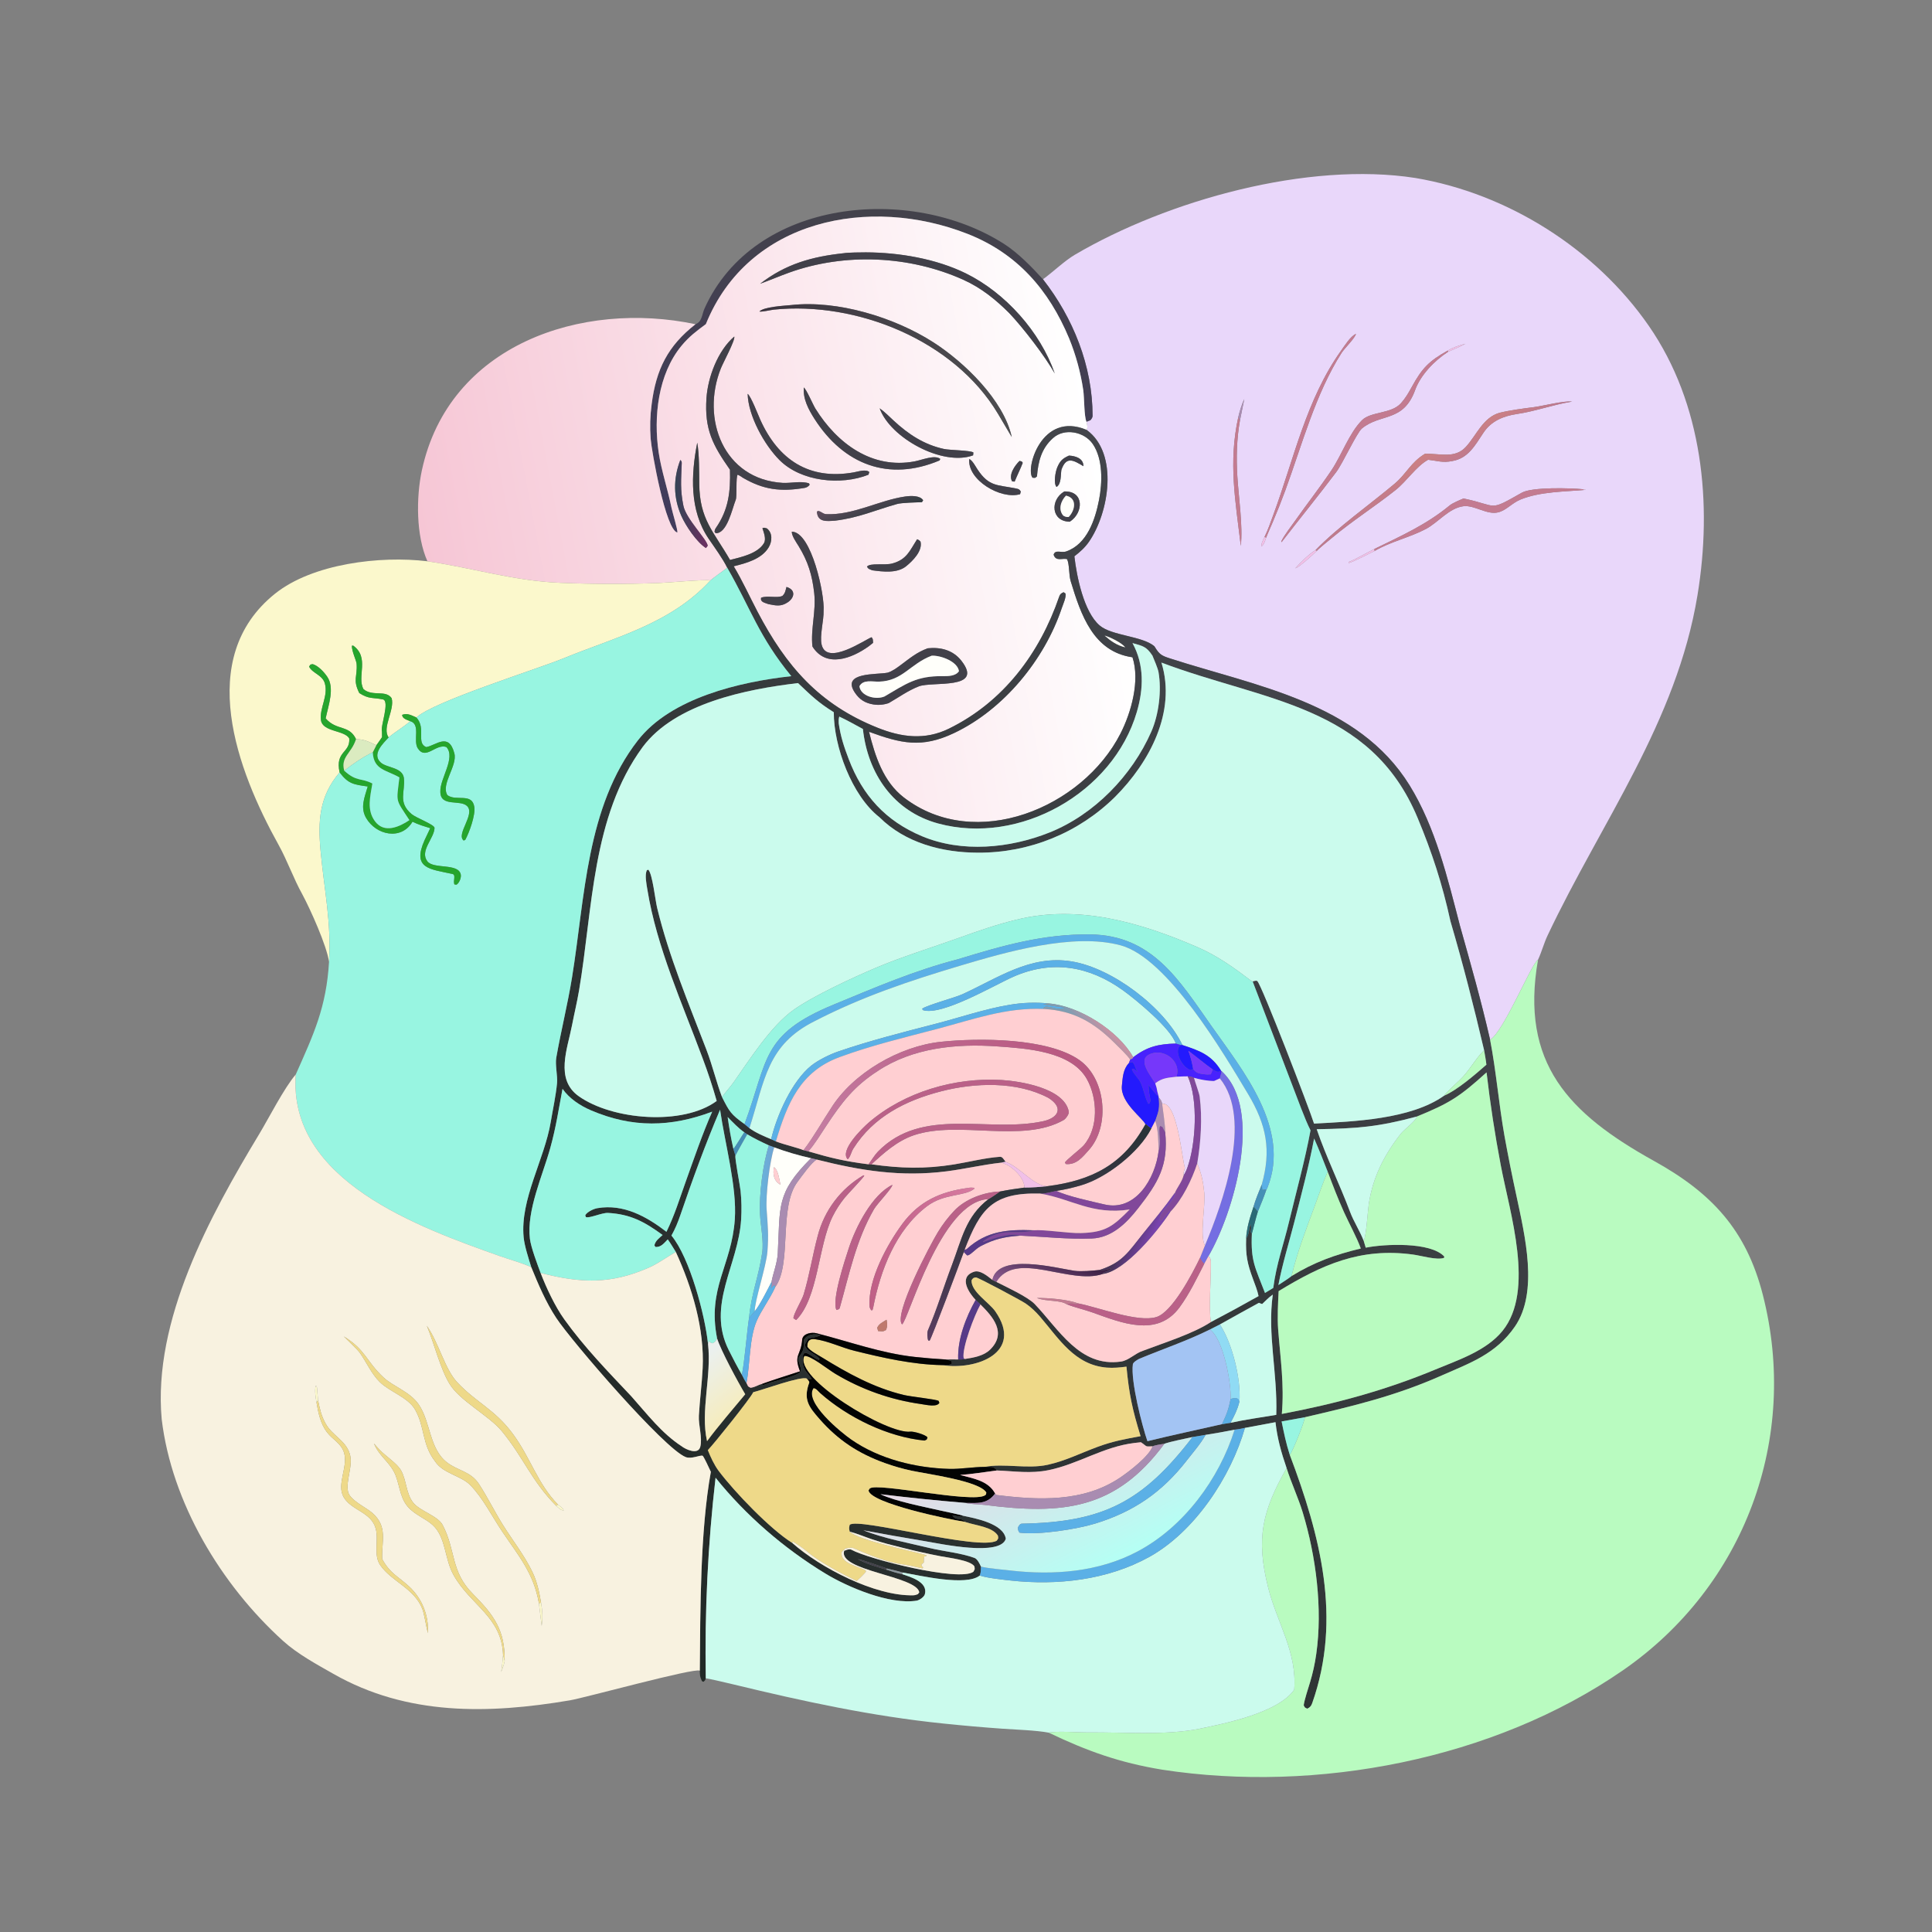 <svg width="1024" height="1024" viewBox="0 0 1024 1024" fill="none" xmlns="http://www.w3.org/2000/svg">
<rect x="0" y="0" width="1024" height="1024" fill="#808080" stroke="none"/>
<path d="M552.795 148.023C558.086 144.188 564.261 138.219 569.611 135.072C618.916 106.065 693.389 85.442 750.195 94.334C799.179 102.583 845.587 131.862 873.84 172.623C902.531 214.014 907.651 267.19 899.71 315.433C888.608 382.87 848.67 435.697 820.254 495.801C818.317 499.898 817.05 504.718 815.185 508.679C811.89 510.214 797.142 546.656 789.797 551.111C784.808 529.473 779.695 511.674 773.767 490.492C767.249 465.42 760.855 438.456 747.067 416.175C719.868 372.221 665.439 363.634 620.176 348.995C615.881 347.605 614.57 346.947 612.273 343.204L611.844 342.517C605.386 337.062 589.264 337.003 582.851 331.523C574.381 324.286 570.639 305.338 569.448 294.85C572.35 292.629 574.993 290.269 577.092 287.264C587.766 271.985 593.124 240.34 575.937 227.864C576.652 226.302 576.204 225.258 575.847 223.537L577.945 222.712C578.47 222.113 579.096 221.279 579.096 220.441C579.079 193.9 568.75 168.427 552.795 148.023ZM767.307 185.829C757.45 191.35 753.778 195.022 748.229 205.166C746.552 208.231 744.905 211.071 742.537 213.717C737.409 219.445 726.54 218.012 721.839 222.767C715.095 229.588 711.08 241.244 705.69 249.267C699.596 258.339 692.957 266.758 686.689 275.659C684.479 278.797 680.503 283.865 679.077 286.999L679.284 287.333C688.861 274.896 698.789 262.746 708.213 250.222C711.683 245.612 719.136 229.334 721.843 227.103C731.734 218.95 743.81 223.934 750.036 206.747C752.889 198.868 760.157 191.204 767.521 186.451C770.967 184.862 773.295 184.096 776.754 182.184C773.23 183.144 770.452 183.945 767.307 185.829ZM659.491 211.512C658.27 213.944 656.906 218.447 656.304 221.125C651.012 245.16 654.82 265.542 657.644 289.318C658.855 278.914 656.444 263.043 655.822 252.497C655.231 242.472 655.438 232.892 657.181 222.957L659.491 211.512ZM671.08 284.979C671.325 284.124 674.019 278.061 674.493 276.932C676.89 271.32 679.141 265.647 681.243 259.918C690.024 235.984 697.262 208.605 711.095 187.004C712.699 184.499 718.047 179.397 718.699 176.966C715.875 178.078 712.563 183.375 710.777 185.877C692.279 211.783 685.714 243.647 674.827 273.042C673.367 276.984 672.058 280.919 670.177 284.672C669.449 286.265 668.397 288.026 668.571 289.677C670.035 288.615 670.45 286.78 671.08 284.979ZM728.331 291.023C725.38 292.48 717.318 297.109 714.824 297.803L714.841 298.444C717.313 297.727 725.838 293.427 728.521 292.052C736.831 287.139 747.187 284.908 755.781 280.351C762.329 276.878 768.009 269.298 775.603 268.313C781.45 267.554 788.082 273.053 794.076 271.549C798.46 270.448 801.261 266.677 805.916 264.759C816.125 260.553 829.362 260.601 840.408 259.634L840.287 259.564L839.372 259.622L839.205 259.32C832.268 258.627 812.008 258.073 806.591 261.141C788.491 271.393 794.523 268.141 775.693 264.202C773.928 264.927 769.88 266.63 768.41 267.846C756.155 277.974 742.58 284.081 728.331 291.023ZM697.228 291.618C694.001 293.38 689.088 298.337 686.565 301.17C687.996 301.181 696.607 293.422 697.904 292.007C699.407 290.325 704.364 286.432 706.339 284.785C717.033 275.861 728.675 268.473 739.592 259.814C745.685 254.982 750.629 247.125 756.94 243.68C761.768 244.22 764.633 245.408 769.734 244.359C778.185 242.926 781.798 236.045 786.127 229.557C790.282 223.132 796.853 220.475 804.201 219.395C813.635 218.007 823.347 214.459 832.657 212.949L833.212 212.865C829.238 212.248 817.458 215.227 812.988 215.795C807.285 216.52 800.302 217.427 794.796 218.784C786.05 221.241 782.575 230.694 776.962 236.83C771.066 243.275 763.131 240.255 755.251 240.517C747.67 245.116 745.526 251.024 739.142 256.405C726.104 267.393 709.002 279.401 697.228 291.618Z" fill="#E9D7FA"/>
<path d="M368.642 171.849C372.208 170.44 371.985 166.666 373.424 163.479C399.776 105.111 482.574 97.668 532.053 129.202C539.553 133.982 546.856 141.515 552.795 148.027C568.75 168.431 579.079 193.904 579.096 220.445C579.096 221.283 578.47 222.117 577.945 222.716L575.847 223.541C574.556 220.673 574.751 210.883 574.141 206.714C572.747 197.34 570.238 188.165 566.667 179.386C555.924 153.588 539.036 134.239 512.781 123.942C460.99 103.63 396.659 116.101 374.123 171.791C369.076 175.524 365.287 178.346 361.227 183.251C348.708 198.375 346.309 221.033 349.11 239.832C350.539 249.423 353.992 259.594 355.918 269.167C356.375 271.435 359.276 280.947 359.042 282.246C352.817 281.119 345.374 239.12 344.856 232.547C344.396 226.455 344.576 220.331 345.392 214.276C347.725 195.765 353.999 183.276 368.642 171.849Z" fill="url(#paint0_linear_2243_36565)"/>
<path d="M226.54 297.482C220.473 283.947 220.537 263.596 223.586 249.365C237.872 182.676 308.347 159.077 368.642 171.846C353.999 183.273 347.725 195.762 345.392 214.273C344.576 220.328 344.396 226.452 344.856 232.544C345.374 239.117 352.817 281.116 359.042 282.243C359.276 280.944 356.375 271.432 355.918 269.164C353.992 259.591 350.539 249.42 349.11 239.829C346.309 221.03 348.708 198.372 361.227 183.248C365.287 178.343 369.076 175.521 374.123 171.788C396.659 116.098 460.99 103.627 512.781 123.939C539.036 134.236 555.924 153.585 566.667 179.383C570.238 188.162 572.747 197.337 574.141 206.711C574.751 210.88 574.556 220.67 575.847 223.538C576.204 225.259 576.652 226.303 575.937 227.865C551.878 217.701 543.4 248.793 547.269 253.197C549.015 253.271 548.268 253.519 549.611 252.519C550.249 244.726 551.897 237.785 558.034 232.271C564.078 226.66 574.718 228.784 579.185 235.31C584.686 243.344 584.3 255.829 582.506 265.009C580.47 275.428 576.18 288.435 565.122 292.268C562.491 293.18 559.325 291.096 558.441 293.991C559.664 297.838 563.176 295.634 565.58 296.386C566.892 299.195 566.443 304.578 567.498 308.054C572.923 325.913 579.478 345.416 600.237 348.377C604.313 360.762 599.58 377.634 593.869 388.818C573.763 428.196 516.97 451.815 479.098 422.71C468.083 414.244 463.831 400.727 460.595 387.859C477.514 394.037 488.477 396.701 505.687 388.533C532.051 376.021 553.596 349.639 562.764 322.315C563.421 320.357 565.269 316.371 564.709 314.546L563.741 313.895C562.517 314.389 561.872 314.839 561.402 316.207C551.121 346.179 531.897 372.014 502.934 386.203C490.272 392.406 477.802 390.821 465.03 385.676C434.116 373.296 416.577 352.976 401.52 324.252C397.441 316.47 393.342 307.505 388.89 300.142C395.524 298.477 403.735 296.341 407.464 290.027C409.3 286.917 409.576 282.401 406.412 280.04C404.849 279.727 405.354 279.547 404.1 279.944C404.854 282.359 406.229 285.739 404.875 287.944C401.445 293.527 392.816 295.248 386.945 296.794C378.239 281.688 370.78 275.308 370.625 256.442C370.575 250.401 370.623 240.444 369.555 234.627C366.204 251.692 365.424 270.544 375.587 285.515C378.775 290.21 383.007 295.928 385.464 300.938C382.625 303.044 379.25 305.424 376.543 307.619C373.172 307.032 354.813 308.803 349.181 309C331.878 309.665 314.554 309.637 297.253 308.917C272.575 307.95 250.947 301.098 226.54 297.482ZM447.318 134.196C430.348 135.993 416.406 139.927 402.876 150.403C408.061 148.518 413.085 146.359 418.294 144.486C447.776 133.882 482.112 135.438 510.638 148.309C520.055 152.558 527.768 158.791 534.961 165.999C542.176 173.592 553.817 188.666 559.043 197.941C551.331 175.87 532.877 155.212 511.934 144.905C496.112 137.118 476.449 133.817 458.947 133.755C456.582 133.747 449.462 133.82 447.318 134.196ZM419.234 161.699C415.395 162.067 404.902 162.609 402.509 165.085C403.4 165.488 408.621 164.27 410.118 164.117C454.038 159.605 505.704 180.345 528.941 219.291L536.255 231.65C531.992 212.08 511.034 191.94 494.787 181.491C474.091 168.182 443.847 158.942 419.234 161.699ZM389.183 178.375C380.488 185.775 375.171 199.912 374.434 211.072C373.335 227.703 377.808 235.965 386.896 248.955C387.218 260.545 386.201 270.097 379.384 279.896C378.897 280.595 378.845 281.021 378.704 281.811L379.29 282.612C385.392 282.917 388.058 269.657 389.975 264.862C390.698 263.053 389.915 252.648 391 251.576C392.198 252.201 392.66 252.409 393.758 253.228C404.559 259.567 413.8 260.763 426.494 258.588C427.572 258.404 428.463 257.838 429.123 256.959L428.845 256.22C424.768 254.75 419.032 256.187 414.856 255.939C383.454 254.076 371.429 221.95 382.062 195.274C383.287 192.2 389.775 180.255 389.183 178.375ZM426.055 205.364C425.512 211.418 428.545 217.085 431.714 222.033C447.2 246.219 471.046 255.463 498.026 244.023L498.334 243.209C495.339 240.944 488.727 243.79 484.835 244.529C462.198 248.831 443.698 235.056 432.223 216.637C430.83 214.402 427.589 206.653 426.055 205.364ZM396.271 208.733C396.551 220.312 405.026 235.705 413.172 243.863C424.533 255.241 445.625 257.449 460.316 251.599L460.736 250.189C459.046 248.513 454.622 249.994 452.441 250.379C428.887 254.538 412.547 243.735 402.955 222.441C401.84 219.965 398.034 210.061 396.271 208.733ZM466.238 216.41C471.764 232.089 499.648 247.295 515.769 241.343L515.928 239.836C514.593 238.698 503.337 238.606 500.469 237.994C489.861 235.729 481.451 230.18 473.592 222.877C471.456 220.892 468.642 218.079 466.238 216.41ZM566.579 241.474C563.168 243.009 561.846 244.233 560.352 247.769C559.41 249.999 558.275 256.228 559.991 258.092C562.591 256.49 562.126 251.819 562.562 249.034C565.17 241.523 569.06 244.012 574.246 247.09C574.272 242.887 569.981 241.643 566.579 241.474ZM513.74 243.262C512.573 254.325 530.354 264.925 540.675 261.932L541.038 260.514C540.28 259.352 540.101 259.221 538.343 258.866C528.578 256.895 524.165 258.027 518.037 248.707C516.868 246.929 515.589 244.314 513.74 243.262ZM360.582 243.79C356.787 253.667 356.831 263.645 361.108 273.398C363.451 278.741 369.289 287.374 374.16 290.486L375.118 289.259C374.693 285.82 363.655 275.09 362.218 268.059C360.454 259.429 361.029 254.214 361.34 245.432C361.368 244.652 361.1 244.245 360.582 243.79ZM540.357 244.302C537.886 246.734 534.435 251.61 536.434 255.117C536.707 255.15 537.554 255.275 537.791 255.254C539.08 251.991 541.02 248.169 542.077 245.317C541.317 244.255 541.809 244.679 540.357 244.302ZM564.084 260.489C556.42 265.048 557.121 276.376 566.996 276.52C574.384 271.826 574.722 260.097 564.084 260.489ZM479.789 263.153C465.863 265.149 452.177 273.218 437.735 272.499C435.932 272.409 434.01 269.909 432.976 271.25C433.389 276.969 438.247 276.235 442.627 275.967C455.485 274.351 463.403 270.529 475.524 267.115C477.866 266.455 485.958 266.25 488.638 266.191L489.286 265.154C487.633 262.489 482.628 262.754 479.789 263.153ZM419.671 281.799C419.599 284.043 422.056 287.445 423.278 289.442C428.326 297.692 430.453 304.765 431.54 314.275C432.646 323.964 429.584 333.311 430.606 342.666C437.89 354.268 451.489 348.985 460.439 342.554C461.235 341.975 462.009 341.364 462.758 340.725C462.59 338.995 462.871 338.928 461.974 337.747C458.396 339.047 438.266 353.167 435.491 341.699C434.352 336.993 436.709 328.675 436.52 323.669C437.218 315.678 430.189 281.875 419.671 281.799ZM486.087 285.812C482.176 291.87 480.632 296.592 472.885 298.671C468.942 299.729 461.107 298.218 459.511 300.339C460.376 301.764 460.433 301.422 462.288 302.27C467.978 303.032 475.522 303.989 480.309 300.093C483.785 297.265 489.086 292.003 487.893 287.063C486.916 286.117 487.325 286.377 486.087 285.812ZM416.844 311.09C416.266 313.226 416.211 314.366 414.696 315.837C411.745 317.194 406.644 315.457 403.386 316.821C402.875 319.128 405.306 319.435 407.206 320.183C411.112 320.945 413.81 321.661 417.396 319.318C421.261 316.793 421.859 312.573 416.844 311.09ZM491.716 343.603C485.807 345.761 482.16 348.954 477.165 352.645C475.226 354.078 472.808 355.854 470.435 356.534C464.82 357.692 445.784 356.08 453.054 367.039C455.519 370.755 458.475 372.651 462.952 373.382C465.67 373.803 468.449 373.551 471.047 372.648C476.381 369.579 481.228 366.043 486.949 363.804C494.141 360.99 521.815 365.867 509.544 350.198C505.109 344.536 498.555 342.903 491.716 343.603Z" fill="url(#paint1_linear_2243_36565)"/>
<path d="M402.875 150.402C416.405 139.926 430.347 135.992 447.317 134.195C449.461 133.819 456.581 133.746 458.946 133.754C476.448 133.816 496.111 137.117 511.933 144.904C532.876 155.211 551.33 175.869 559.042 197.94C553.816 188.665 542.175 173.591 534.96 165.998C527.767 158.79 520.054 152.557 510.637 148.308C482.111 135.437 447.775 133.881 418.293 144.485C413.084 146.358 408.06 148.517 402.875 150.402Z" fill="#414049"/>
<path d="M528.94 219.291C505.703 180.345 454.037 159.605 410.117 164.117C408.62 164.27 403.399 165.488 402.508 165.085C404.901 162.609 415.394 162.067 419.233 161.699C443.846 158.942 474.09 168.182 494.786 181.491C511.033 191.94 531.991 212.08 536.254 231.65L528.94 219.291Z" fill="url(#paint2_linear_2243_36565)"/>
<path d="M670.176 284.675C672.057 280.922 673.366 276.987 674.826 273.045C685.713 243.65 692.278 211.786 710.776 185.88C712.562 183.378 715.874 178.081 718.698 176.969C718.046 179.4 712.698 184.502 711.094 187.007C697.261 208.608 690.023 235.987 681.242 259.921C679.14 265.65 676.889 271.323 674.492 276.935C674.018 278.064 671.324 284.127 671.079 284.982L670.176 284.675Z" fill="#C37B91"/>
<path d="M386.895 248.955C377.807 235.965 373.334 227.703 374.433 211.072C375.17 199.912 380.487 185.775 389.182 178.375C389.774 180.255 383.286 192.2 382.061 195.274C371.428 221.95 383.453 254.076 414.855 255.939C419.031 256.187 424.767 254.75 428.844 256.22L429.122 256.959C428.462 257.838 427.571 258.404 426.493 258.588C413.799 260.763 404.558 259.567 393.757 253.228C392.659 252.409 392.197 252.201 390.999 251.576C389.914 252.648 390.697 263.053 389.974 264.862C388.057 269.657 385.391 282.917 379.289 282.612L378.703 281.811C378.844 281.021 378.896 280.595 379.383 279.896C386.2 270.097 387.217 260.545 386.895 248.955Z" fill="#414049"/>
<path d="M767.307 185.832C770.452 183.948 773.23 183.147 776.754 182.188C773.295 184.099 770.967 184.865 767.521 186.454L767.307 185.832Z" fill="#F1C0E8"/>
<path d="M767.52 186.454C760.156 191.207 752.888 198.871 750.035 206.75C743.809 223.937 731.733 218.953 721.842 227.106C719.135 229.337 711.682 245.615 708.212 250.225C698.788 262.749 688.86 274.899 679.283 287.336L679.076 287.002C680.502 283.868 684.478 278.8 686.688 275.662C692.956 266.761 699.595 258.342 705.689 249.27C711.079 241.247 715.094 229.591 721.838 222.77C726.539 218.015 737.408 219.448 742.536 213.72C744.904 211.074 746.551 208.234 748.228 205.169C753.777 195.025 757.449 191.353 767.306 185.832L767.52 186.454Z" fill="#C37B91"/>
<path d="M498.025 244.022C471.045 255.462 447.199 246.218 431.713 222.032C428.544 217.084 425.511 211.417 426.054 205.363C427.588 206.652 430.829 214.401 432.222 216.636C443.697 235.055 462.197 248.83 484.834 244.528C488.726 243.789 495.338 240.943 498.333 243.208L498.025 244.022Z" fill="#414049"/>
<path d="M460.315 251.6C445.624 257.45 424.532 255.242 413.171 243.864C405.025 235.706 396.55 220.313 396.27 208.734C398.033 210.062 401.839 219.966 402.954 222.442C412.546 243.736 428.886 254.539 452.44 250.38C454.621 249.995 459.045 248.514 460.735 250.19L460.315 251.6Z" fill="#414049"/>
<path d="M656.303 221.129C656.905 218.451 658.269 213.948 659.49 211.516L657.18 222.961L656.303 221.129Z" fill="#A98CB1"/>
<path d="M697.227 291.622C709.001 279.405 726.103 267.397 739.141 256.409C745.525 251.028 747.669 245.12 755.25 240.521C763.13 240.259 771.065 243.279 776.961 236.834C782.574 230.698 786.049 221.245 794.795 218.788C800.301 217.431 807.284 216.524 812.987 215.799C817.457 215.231 829.237 212.252 833.211 212.869L832.656 212.953C823.346 214.463 813.634 218.011 804.2 219.399C796.852 220.479 790.281 223.136 786.126 229.561C781.797 236.049 778.184 242.93 769.733 244.363C764.632 245.412 761.767 244.224 756.939 243.684C750.628 247.129 745.684 254.986 739.591 259.818C728.674 268.477 717.032 275.865 706.338 284.789C704.363 286.436 699.406 290.329 697.903 292.011L697.227 291.622Z" fill="url(#paint3_linear_2243_36565)"/>
<path d="M515.767 241.343C499.646 247.295 471.762 232.089 466.236 216.41C468.64 218.079 471.454 220.892 473.59 222.877C481.449 230.18 489.859 235.729 500.467 237.994C503.335 238.606 514.591 238.698 515.926 239.836L515.767 241.343Z" fill="#414049"/>
<path d="M656.302 221.129L657.179 222.961C655.436 232.896 655.229 242.476 655.82 252.501C656.442 263.047 658.853 278.918 657.642 289.322C654.818 265.546 651.01 245.164 656.302 221.129Z" fill="#C37B91"/>
<path d="M600.236 348.377C579.477 345.416 572.922 325.913 567.497 308.054C566.442 304.578 566.891 299.195 565.579 296.386C563.175 295.634 559.663 297.838 558.44 293.991C559.324 291.096 562.49 293.18 565.121 292.268C576.179 288.435 580.469 275.428 582.505 265.009C584.299 255.829 584.685 243.344 579.184 235.31C574.717 228.784 564.077 226.66 558.033 232.271C551.896 237.785 550.248 244.726 549.61 252.519C548.267 253.519 549.014 253.271 547.268 253.197C543.399 248.793 551.877 217.701 575.936 227.865C593.123 240.341 587.765 271.986 577.091 287.265C574.992 290.27 572.349 292.63 569.447 294.851C570.638 305.339 574.38 324.287 582.85 331.524C589.263 337.004 605.385 337.063 611.843 342.518L612.272 343.205C614.569 346.948 615.88 347.606 620.175 348.996C665.438 363.635 719.867 372.222 747.066 416.176C760.854 438.457 767.248 465.421 773.766 490.493C779.694 511.675 784.807 529.474 789.796 551.112C793.03 567.911 794.392 585.042 797.409 602.068C799.347 612.728 801.469 623.353 803.776 633.939C808.14 654.588 815.627 684.799 802.877 703.182C792.755 717.775 779.092 722.408 764.06 729.064C739.604 739.893 717.43 745.177 691.588 751.176C687.513 751.911 683.359 752.71 679.284 753.389C680.55 759.651 681.638 764.966 683.614 771.105C699.71 813.734 711.373 857.807 695.485 902.757C694.958 904.248 694.226 905.053 692.834 905.646C691.257 904.764 691.828 905.365 690.989 903.851C691.357 900.872 693.404 894.842 694.326 891.723C695.826 886.782 696.936 881.731 697.645 876.617C701.075 852.647 697.524 824.844 690.479 801.646C688.112 793.851 684.242 785.614 681.921 778.094C679.101 769.894 677 762.44 676.035 753.788L659.843 756.813C657.78 757.257 656.458 757.549 654.371 757.755C649.268 758.787 644.143 759.703 638.998 760.503L632.07 761.662C628.771 762.373 619.903 764.165 617.146 765.222C615.504 765.499 612.294 765.898 610.932 766.579C606.618 766.714 608.416 766.918 604.712 764.418C604.67 764.389 601.67 764.751 601.219 764.806C584.789 766.791 571.535 775.967 555.808 779.192C546.245 781.154 537.829 779.747 528.333 779.377C526.705 776.858 524.885 777.657 521.827 777.486C532.202 775.439 544.469 778.763 555.358 776.349C564.774 774.261 572.774 770.17 581.787 766.844C589.878 763.858 596.178 762.732 604.53 761.199C600.163 747.022 598.418 738.93 597.047 724.348C593.564 724.806 590.161 725.149 586.647 724.866C569.621 723.491 561.315 709.609 551.277 697.921C549.006 695.277 546.513 692.882 543.639 690.9C541.453 689.391 518.352 676.987 517.257 677.064C515.881 677.161 515.651 677.515 514.959 678.549C514.579 684.573 524.193 690.237 527.532 695.041C542.764 716.955 517.423 726.424 499.32 723.54C501.45 723.313 502.489 723.753 504.601 722.872L504.396 722.791L504.494 721.809L504.923 722.375L504.205 721.534L504.656 722.504L504.059 721.401L504.63 721.674L504.581 721.443C503.376 721.067 502.411 720.844 501.187 720.556C503.343 720.533 505.726 720.45 507.858 720.546C509.519 720.581 509.694 720.601 511.407 720.291C515.977 719.593 521.349 718.674 524.731 715.371C533.898 706.418 526.081 697.76 519.674 691.4L517.106 688.984C513.915 685.659 507.633 676.994 516.224 674.059C519.452 672.956 523.438 676.379 525.971 678.371C526.709 678.761 527.304 679.102 528.076 679.424C533.144 681.989 544.781 687.379 548.375 691.129C561.182 704.494 572.206 724.759 594.083 721.668C598.281 721.074 601.692 717.216 605.834 715.921C616.532 711.829 632.451 706.885 641.827 700.681C650.307 696.235 658.719 691.658 667.059 686.954C666.554 684.263 665.117 680.602 664.135 677.957C661.047 669.644 660.185 665.21 660.478 656.533C662.068 654.325 661.888 651.723 662.832 648.82C663.303 650.532 663.191 650.783 662.943 652.496L662.867 652.989L663.52 653.822C662.85 668.551 665.29 671.716 670.472 685.294L674.856 682.629C676.584 669.584 680.202 660.155 683.175 647.745C686.925 632.088 691.728 614.8 694.6 599.101C691.712 593.545 687.422 581.557 684.923 575.146L663.93 520.171C664.628 520.026 665.833 519.521 666.403 520C668.709 521.94 694.023 587.741 696.475 595.531C717.485 594.393 747.691 593.327 765.425 580.717C772.372 577.774 781.949 569.464 787.821 564.318C787.547 561.801 787.036 559.155 786.607 556.647C780.998 532.777 775.665 511.82 768.763 488.248C764.492 468.648 759.026 451.854 751.328 433.417C726.317 373.521 669.562 371.616 615.589 351.189C623.646 377.351 609.18 404.146 591.003 422.367C571.668 441.444 545.557 452.076 518.394 451.933C499.507 451.918 479.804 446.822 466.087 433.119C451.515 421.765 441.886 395.655 441.928 377.497C433.595 372.3 430.128 368.84 422.975 362.05C395.709 365.26 357.758 372.8 340.584 395.996C313.596 432.871 314.248 481.723 306.905 524.996C305.832 531.319 304.355 537.337 303.155 543.556C300.784 555.849 294.07 572.011 306.704 580.986C324.538 593.655 361.885 596.789 379.867 583.533C377.72 575.963 375.256 568.486 372.483 561.122C361.728 532.082 348.078 502.14 343.111 471.459C342.648 468.6 341.65 463.81 342.828 461.257L343.62 460.948C345.826 463.191 347.301 477.062 348.305 481.195C354.56 506.963 364.91 531.601 374.396 556.301C377.64 564.749 379.676 573.526 382.686 581.471C386.629 589.249 387.4 590.639 394.616 595.788L397.209 597.948C400.573 600.401 404.864 602.205 408.722 603.799L411.239 604.958C415.84 606.755 422.578 608.232 425.865 609.609L428.46 610.245C440.546 613.805 447.687 615.487 460.33 617.105L461.904 617.113C477.325 619.266 490.183 619.672 505.767 617.145C513.472 615.895 522.148 613.668 530.001 613.122C531.332 613.029 531.979 614.485 532.976 615.759L530.309 616.283C521.104 617.292 511.375 619.578 501.973 620.791C477.673 623.926 456.318 620.517 432.915 614.611L429.865 613.859C424.083 612.663 415.812 610.208 410.367 608.124L407.531 607.074C403.181 605.064 400.211 603.659 396.077 601.221L394.499 600.145C391.465 598.091 388.3 594.719 385.669 592.064C386.572 598.289 387.333 602.721 388.692 608.882L389.804 612.546C389.374 613.735 392.201 628.15 392.519 631.13C393.042 636.206 393.14 641.316 392.814 646.408C391.277 670.73 374.278 691.773 386.289 715.655C388.53 720.111 390.695 724.289 393.2 728.612C394.002 730.195 394.629 731.533 395.64 733.007C396.692 735.045 396.135 734.713 397.84 735.551C400.83 735.073 401.421 734.095 403.941 733.495L403.961 733.827L404.466 734.151C410.613 731.575 418.018 730.815 423.319 727.874C426.345 726.56 422.273 721.089 423.233 719.668C426.48 714.864 425.81 715.429 426.15 710.078C427.741 707.224 432.006 706.644 434.902 707.713C433.502 708.499 430.727 708.99 429.081 709.301L428.405 709.424C427.806 710.53 427.195 711.629 426.571 712.721C427.476 716.653 431.419 716.89 434.381 720.171L434.061 720.824C429.86 719.379 425.525 713.384 425.413 720.37C425.313 726.647 428.067 727.164 430.205 730.892C428.993 730.993 428.83 730.92 427.63 730.697C424.769 729.148 404.146 736.723 399.222 737.911C398.174 740.653 378.271 765.476 375.171 768.598C376.608 772.242 378.568 776.484 380.925 779.62C389.33 790.8 408.269 810.517 419.886 817.761C434.655 830.869 463.847 846.089 484.084 845.537C484.958 845.513 485.706 845.244 486.507 844.93L487.232 843.954C485.789 835.251 443.986 832.588 447.437 821.984C448.474 821.517 450.219 820.806 451.272 821.39C460.287 826.392 508.443 838.493 515.914 833.065C516.819 831.261 516.667 832.178 516.465 830.229C514.398 826.918 502.657 825.647 498.631 824.86C491.67 823.528 484.751 821.986 477.883 820.237C472.341 818.857 467.763 817.736 462.347 815.918C458.726 814.703 453.771 812.635 450.366 811.808C449.965 810.02 449.933 810.114 450.348 808.203C454.509 804.021 519.323 822.213 528.35 816.547C529.311 814.921 529.138 815.77 528.913 813.917C525.948 809.25 517.366 808.611 511.815 806.758L511.354 806.6C509.36 803.925 506.706 806.363 504.752 803.114C506.92 803.47 508.883 804.254 510.4 803.37C517.033 804.749 531.788 807.492 533.106 815.539C530.32 825.087 498.56 818.259 490.519 816.898C479.529 815.075 468.557 813.141 457.605 811.094C468.339 815.364 481.434 817.743 492.885 820.514C499.963 822.227 509.714 823.157 516.566 825.759C518.053 826.323 519.298 828.915 519.934 830.352C519.868 832.376 519.96 833.179 519.315 835.056C512.057 840.894 487.534 835.046 478.43 833.458C476.028 832.72 472.764 831.998 470.262 831.375C466.238 830.075 458.327 827.074 454.725 826.385C458.815 828.793 464.912 830.475 469.556 831.882C471.841 832.591 475.929 833.973 478.099 834.314C482.389 835.738 491.965 838.418 490.198 844.95C489.786 846.472 487.46 848.002 485.975 848.358C471.636 850.739 449.184 841.117 437.61 834.097C415.505 820.688 395.23 803.152 379.262 783.235C375.192 818.527 373.462 854.05 374.081 889.571C373.727 890.716 373.723 890.628 372.799 891.416L372.029 890.996C370.923 888.553 371.015 888.253 370.903 885.492C371.19 853.556 371.065 811.56 376.766 780.093C376.021 778.49 375.263 776.892 374.492 775.3C374.228 774.762 372.721 771.685 372.404 771.587C370.907 771.125 366.516 773.493 363.396 772.269C352 767.795 303.038 710.994 294.837 698.573C289.319 690.214 285.369 680.887 281.59 671.648C280.188 667.129 277.98 660.387 277.537 655.754C275.615 635.653 288.57 614.515 291.889 594.731C293.02 587.99 294.615 580.758 295.253 574.018C295.594 570.41 294.18 564.325 294.823 560.668C297.345 546.316 300.854 532.424 303.193 518.018C310.05 475.79 310.673 427.665 338.073 392.432C355.588 369.909 392.043 361.379 419.405 358.375C402.183 337.392 397.961 322.659 385.463 300.938C383.006 295.928 378.774 290.21 375.586 285.515C365.423 270.544 366.203 251.692 369.554 234.627C370.622 240.444 370.574 250.401 370.624 256.442C370.779 275.308 378.238 281.688 386.944 296.794C392.815 295.248 401.444 293.527 404.874 287.944C406.228 285.739 404.853 282.359 404.099 279.944C405.353 279.547 404.848 279.727 406.411 280.04C409.575 282.401 409.299 286.917 407.463 290.027C403.734 296.341 395.523 298.477 388.889 300.142C393.341 307.505 397.44 316.47 401.519 324.252C416.576 352.976 434.115 373.296 465.029 385.676C477.801 390.821 490.271 392.406 502.933 386.203C531.896 372.014 551.12 346.179 561.401 316.207C561.871 314.839 562.516 314.389 563.74 313.895L564.708 314.546C565.268 316.371 563.42 320.357 562.763 322.315C553.595 349.639 532.05 376.021 505.686 388.533C488.476 396.701 477.513 394.037 460.594 387.859C463.83 400.727 468.082 414.244 479.097 422.71C516.969 451.815 573.762 428.196 593.868 388.818C599.579 377.634 604.312 360.762 600.236 348.377ZM610.813 347.485C607.547 342.604 605.812 342.433 600.243 340.844C606.549 352.346 606.163 365.012 602.54 377.373C589.968 420.258 540.337 448.185 497.204 436.455C473.582 430.032 459.937 410.086 457.355 386.372C453.411 384.25 448.843 381.647 444.83 379.801C444.422 381.427 444.506 381.714 444.538 383.36C445.609 390.61 447.248 395.512 449.84 402.335C457.168 421.629 469.414 435.14 488.667 443.207C509.812 452.067 535.165 449.666 556.237 441.244C579.973 431.758 599.984 411.086 610.229 387.769C614.201 378.729 615.734 366.06 614.048 356.288C613.697 354.254 611.676 349.55 610.813 347.485ZM750.966 591.784C730.079 597.367 719.349 598.13 697.885 598.514C702.839 613.074 710.141 627.842 715.569 642.341C717.455 647.379 720.771 652.467 722.763 657.593L723.866 661.288C733.563 659.318 758.257 658.082 765.514 666.01L765.35 666.705C761.507 668.011 753.533 665.573 748.984 664.947C721.046 661.101 700.656 670.336 677.71 684.315C677.38 690.442 676.984 698.479 677.441 704.51C678.619 720.062 680.76 733.675 679.398 749.411C707.656 744.084 734.319 736.885 760.835 725.841C772.867 720.83 787.817 715.966 796.385 705.361C813.615 684.033 800.244 642.989 795.444 617.648C792.329 601.326 789.814 584.895 787.906 568.388C773.762 581.145 768.699 584.546 750.966 591.784ZM703.702 621.038C701.367 615.074 699.131 609.282 696.509 603.434C693.776 618.003 689.61 633.698 685.913 648.085C683.018 659.346 679.786 669.553 677.567 681.098C679.23 679.996 683.213 677.48 684.551 676.332C696.59 668.939 707.709 664.978 721.248 661.731C719.27 656.119 714.865 648.093 712.335 642.444C709.072 635.161 706.52 628.527 703.702 621.038ZM358.189 663.551C356.817 661.34 355.434 659.007 353.926 656.897C351.919 658.905 350.454 661.065 347.42 660.927L346.846 660.075C347.4 657.587 349.247 656.377 351.2 654.575C341.547 647.498 334.112 643.539 322.284 642.877C319.036 642.695 312.282 645.908 310.492 645.056L310.197 644.077C311.296 642.259 314.599 640.706 316.634 640.354C330.521 637.953 342.802 644.852 353.237 652.884C357.691 643.738 360.059 635.722 363.45 626.276C367.776 614.228 372.309 600.893 377.482 589.212C355.539 597.443 335.239 597.922 313.214 588.495C307.514 586.055 301.739 582.272 298.157 577.118C295.999 588.385 294.78 597.185 291.642 608.526C287.673 622.87 279.018 641.653 280.86 656.56C281.434 661.208 284.816 670.069 286.529 674.697C289.561 682.545 294.14 692.365 299.059 699.228C309.655 714.014 322.178 726.903 334.603 740.053C343.01 749.464 350.603 759.59 361.338 766.579C363.419 768.211 369.978 771.273 371.154 766.871C372.4 762.211 370.14 755.382 370.418 750.391C370.887 741.952 371.992 733.695 372.414 725.325C373.469 704.407 366.85 682.424 358.189 663.551ZM646.57 701.984L641.272 704.679C629.03 710.739 616.564 714.917 603.994 720.125C603.105 720.493 600.737 721.924 600.456 722.984C599.166 731.92 605.413 755.954 608.163 763.856C621.621 760.538 634.28 757.913 647.668 754.845L652.217 754.115C659.457 752.51 668.963 751.143 676.453 749.905C677.164 727.354 671.667 707.418 674.598 686.171C672.189 687.844 671.12 689.182 668.979 691.152C668.362 690.986 667.838 690.789 667.261 690.525C660.342 694.304 653.445 698.123 646.57 701.984ZM380.065 709.384C374.78 682.539 387.783 670.869 389.471 646.234C390.642 629.149 384.271 606.363 381.648 588.171C373.842 606.553 367.097 625.004 360.649 643.911C359.345 647.731 357.864 651.359 355.877 654.877C365.628 666.603 373.693 697.155 375.265 712.288C377.246 729.591 371.128 747.74 374.751 763.844C380.315 756.256 388.81 746.431 394.979 738.971C391.276 732.798 382.091 715.837 380.065 709.384ZM585.489 336.885C588.779 339.773 591.991 342.049 596.377 343.089C594.448 340.635 588.391 337.691 585.489 336.885Z" fill="url(#paint4_linear_2243_36565)"/>
<path d="M562.561 249.037C562.125 251.822 562.59 256.493 559.99 258.095C558.274 256.231 559.409 250.002 560.351 247.772C561.845 244.236 563.167 243.012 566.578 241.477C569.98 241.646 574.271 242.89 574.245 247.093C569.059 244.015 565.169 241.526 562.561 249.037Z" fill="#414049"/>
<path d="M540.673 261.932C530.352 264.925 512.571 254.325 513.738 243.262C515.587 244.314 516.866 246.929 518.035 248.707C524.163 258.027 528.576 256.895 538.341 258.866C540.099 259.221 540.278 259.352 541.036 260.514L540.673 261.932Z" fill="#414049"/>
<path d="M374.158 290.485C369.287 287.373 363.449 278.74 361.106 273.397C356.829 263.644 356.785 253.666 360.58 243.789C361.098 244.244 361.366 244.651 361.338 245.431C361.027 254.213 360.452 259.428 362.216 268.058C363.653 275.089 374.691 285.819 375.116 289.258L374.158 290.485Z" fill="url(#paint5_linear_2243_36565)"/>
<path d="M537.791 255.257C537.554 255.278 536.707 255.153 536.434 255.12C534.435 251.613 537.886 246.737 540.357 244.305C541.809 244.682 541.317 244.258 542.077 245.32C541.02 248.172 539.08 251.994 537.791 255.257Z" fill="#414049"/>
<path d="M728.33 291.027C742.579 284.085 756.154 277.978 768.409 267.85C769.879 266.634 773.927 264.931 775.692 264.206C794.522 268.145 788.49 271.397 806.59 261.145C812.007 258.077 832.267 258.631 839.204 259.324L839.371 259.626L840.286 259.568L840.407 259.638C829.361 260.605 816.124 260.557 805.915 264.763C801.26 266.681 798.459 270.452 794.075 271.553C788.081 273.057 781.449 267.558 775.602 268.317C768.008 269.302 762.328 276.882 755.78 280.355C747.186 284.912 736.83 287.142 728.52 292.056L728.33 291.027Z" fill="#C37B91"/>
<path d="M566.996 276.521C557.121 276.377 556.42 265.049 564.084 260.49C574.722 260.098 574.384 271.827 566.996 276.521ZM564.993 262.704C562.259 265.463 560.742 270.133 563.601 273.327C564.975 274.003 564.87 273.994 566.394 274.036C569.876 270.482 571.062 263.973 564.993 262.704Z" fill="#414049"/>
<path d="M442.626 275.967C438.246 276.235 433.388 276.969 432.975 271.25C434.009 269.909 435.931 272.409 437.734 272.499C452.176 273.218 465.862 265.149 479.788 263.153C482.627 262.754 487.632 262.489 489.285 265.154L488.637 266.191C485.957 266.25 477.865 266.455 475.523 267.115C463.402 270.529 455.484 274.351 442.626 275.967Z" fill="url(#paint6_linear_2243_36565)"/>
<path d="M566.392 274.035C564.868 273.993 564.973 274.002 563.599 273.326C560.74 270.132 562.257 265.462 564.991 262.703C571.06 263.972 569.874 270.481 566.392 274.035Z" fill="#FFFFFA"/>
<path d="M430.605 342.668C429.583 333.313 432.645 323.966 431.539 314.277C430.452 304.767 428.325 297.694 423.277 289.444C422.055 287.447 419.598 284.045 419.67 281.801C430.188 281.877 437.217 315.68 436.519 323.671C436.708 328.677 434.35 336.995 435.489 341.701C438.264 353.169 458.394 339.049 461.972 337.749C462.869 338.93 462.588 338.997 462.756 340.727C462.007 341.366 461.233 341.977 460.437 342.556C451.487 348.987 437.889 354.27 430.605 342.668Z" fill="#414049"/>
<path d="M670.176 284.676L671.079 284.983C670.449 286.784 670.034 288.619 668.57 289.681C668.396 288.03 669.448 286.269 670.176 284.676Z" fill="#F1C0E8"/>
<path d="M462.287 302.271C460.432 301.423 460.375 301.765 459.51 300.34C461.106 298.219 468.941 299.73 472.884 298.672C480.631 296.593 482.175 291.871 486.086 285.812C487.324 286.377 486.915 286.118 487.892 287.064C489.085 292.004 483.784 297.266 480.308 300.094C475.521 303.99 467.977 303.033 462.287 302.271Z" fill="#414049"/>
<path d="M728.519 292.052C725.836 293.427 717.311 297.727 714.839 298.444L714.822 297.803C717.316 297.109 725.378 292.48 728.329 291.023L728.519 292.052Z" fill="#F1C0E8"/>
<path d="M697.903 292.01C696.606 293.425 687.995 301.184 686.564 301.173C689.087 298.34 694 293.383 697.227 291.621L697.903 292.01Z" fill="#F1C0E8"/>
<path d="M174.397 509.777C173.125 501.061 164.439 481.822 160.258 474.053C155.598 465.705 152.274 456.108 147.664 447.822C125.742 408.42 103.129 348.806 145.793 314.651C165.67 298.738 201.51 294.444 226.539 297.485C250.946 301.101 272.574 307.953 297.252 308.92C314.553 309.64 331.877 309.668 349.18 309.003C354.812 308.806 373.171 307.035 376.542 307.622C355.254 330.802 326.118 337.677 298.581 348.971C284.305 354.826 229.717 371.812 220.705 380.284C218.102 379.164 215.874 377.802 213.173 378.871C213.124 380.885 215.818 381.563 217.468 382.253C213.594 385.549 209.614 387.789 205.975 390.852C202.29 385.714 209.32 376.324 207.581 370.053C204.372 365.469 197.54 369.361 192.669 365.281C189.008 358.631 196.064 348.606 187.211 342.195L186.504 342.257C186.439 345.269 188.867 350.093 189.002 351.788C189.544 358.579 186.831 360.208 190.443 367.348C195.683 370.657 197.345 369.592 202.887 370.682C206.861 371.465 201.46 385.262 202.449 387.744C202.44 387.72 202.479 390.455 202.487 390.719C201.561 392.04 200.429 393.769 199.469 395.011C195.621 393.204 193.049 391.781 188.709 391.768C185.055 384.006 178.453 387.478 172.608 380.769C174.091 373.725 177.504 364.641 173.417 358.652C171.744 356.199 168.701 352.874 165.778 352.015C164.187 352.308 164.838 351.925 163.826 353.304C165.451 356.852 170.909 357.659 172.188 362.259C174.051 368.96 169.274 375.257 170.122 381.702C170.955 388.03 182.661 386.955 185.115 391.401C185.702 399.241 177.509 397.981 179.999 409.397C169.14 422.082 168.445 435.17 169.954 451.353C171.858 471.787 175.7 488.913 174.397 509.777Z" fill="#FBF8CC"/>
<path d="M376.541 307.618C379.248 305.423 382.623 303.043 385.462 300.938C397.96 322.659 402.182 337.392 419.404 358.375C392.042 361.379 355.587 369.909 338.072 392.432C310.672 427.665 310.049 475.789 303.192 518.017C300.853 532.423 297.344 546.315 294.822 560.667C294.179 564.324 295.593 570.409 295.252 574.017C294.614 580.757 293.019 587.989 291.888 594.73C288.569 614.514 275.614 635.653 277.536 655.754C277.979 660.387 280.187 667.128 281.589 671.647C276.545 669.283 270.256 667.656 264.954 665.769C222.172 650.546 152.741 625.93 156.752 569.499C166.245 548.173 172.957 533.987 174.396 509.773C175.699 488.909 171.857 471.784 169.953 451.35C168.444 435.167 169.139 422.078 179.998 409.393C184.616 415.449 187.319 415.807 194.906 416.85C193.266 422.572 190.808 427.923 194.036 433.522C199.306 442.66 212.673 445.617 218.626 435.531C221.773 437.091 224.689 437.906 228.031 438.958C227.005 441.05 226.008 443.156 225.041 445.276C218.274 460.477 227.871 460.606 239.787 463.216C241.861 463.67 239.982 466.861 240.872 468.781L241.988 468.887C243.491 467.916 244.522 465.165 244.224 463.557C243.065 457.314 229.792 460.834 226.507 456.509C222.299 450.967 230.18 444.334 230.311 438.801C230.259 437.041 220.577 433.543 218.13 431.458C210.712 425.137 214.891 419.855 214.064 412.323C213.222 406.618 205.063 407.09 201.813 404.163C196.853 399.695 203.228 393.869 205.974 390.849C209.613 387.786 213.593 385.546 217.467 382.25C223.125 383.94 218.748 392.567 221.489 396.701C225.724 403.091 230.982 393.994 236.579 395.927C241.738 401.585 233.091 412.689 233.393 419.638C233.419 427.966 244.02 423.572 247.631 427.281C251.96 431.728 241.553 442.165 245.762 445.501L246.613 445.129C248.702 441.291 252.059 432.066 251.396 427.68C250.232 419.987 241.733 424.896 237.144 421.447C233.499 415.662 242.569 405.886 240.817 399.271C237.823 387.973 231.124 395.074 225.905 395.983C220.403 393.705 226.01 386.212 220.704 380.281C229.716 371.809 284.304 354.822 298.58 348.967C326.117 337.673 355.253 330.799 376.541 307.618Z" fill="#98F5E1"/>
<path d="M407.205 320.183C405.305 319.435 402.874 319.128 403.385 316.821C406.643 315.457 411.744 317.194 414.695 315.837C416.21 314.366 416.265 313.226 416.843 311.09C421.858 312.573 421.26 316.793 417.395 319.318C413.809 321.661 411.111 320.945 407.205 320.183Z" fill="#414049"/>
<path d="M596.376 343.091C591.99 342.051 588.778 339.775 585.488 336.887C588.39 337.693 594.447 340.637 596.376 343.091Z" fill="#FFFFFA"/>
<path d="M600.242 340.844C605.811 342.433 607.546 342.604 610.812 347.485C611.675 349.55 613.696 354.254 614.047 356.288C615.733 366.06 614.2 378.729 610.228 387.769C599.983 411.086 579.972 431.758 556.236 441.244C535.164 449.666 509.811 452.067 488.666 443.207C469.413 435.14 457.167 421.629 449.839 402.335C447.247 395.512 445.608 390.61 444.537 383.36C444.505 381.714 444.421 381.427 444.829 379.801C448.842 381.647 453.41 384.25 457.354 386.372C459.936 410.086 473.581 430.032 497.203 436.455C540.336 448.185 589.967 420.258 602.539 377.373C606.162 365.012 606.548 352.346 600.242 340.844Z" fill="#CBFBED"/>
<path d="M190.443 367.344C186.831 360.204 189.544 358.575 189.002 351.784C188.867 350.089 186.439 345.265 186.504 342.253L187.211 342.191C196.064 348.602 189.008 358.627 192.669 365.277C197.54 369.357 204.372 365.465 207.581 370.049C209.32 376.32 202.29 385.71 205.975 390.848C203.229 393.868 196.854 399.694 201.814 404.162C205.064 407.089 213.223 406.617 214.065 412.322C214.892 419.854 210.713 425.136 218.131 431.457C220.578 433.542 230.26 437.04 230.312 438.8C230.181 444.333 222.3 450.966 226.508 456.508C229.793 460.833 243.066 457.314 244.225 463.557C244.523 465.165 243.492 467.915 241.989 468.886L240.873 468.781C239.983 466.861 241.862 463.67 239.788 463.216C227.872 460.606 218.275 460.476 225.042 445.275C226.009 443.155 227.006 441.049 228.032 438.957C224.69 437.905 221.774 437.09 218.627 435.53C212.674 445.616 199.307 442.659 194.037 433.521C190.809 427.922 193.267 422.571 194.907 416.849C187.32 415.806 184.617 415.449 179.999 409.393C177.509 397.977 185.702 399.237 185.115 391.397C182.661 386.951 170.955 388.026 170.122 381.698C169.274 375.253 174.051 368.956 172.188 362.255C170.909 357.655 165.451 356.848 163.826 353.3C164.838 351.921 164.187 352.304 165.778 352.011C168.701 352.87 171.744 356.195 173.417 358.648C177.504 364.637 174.091 373.721 172.608 380.765C178.453 387.474 185.055 384.002 188.709 391.764C186.272 399.463 180.49 401.022 182.451 408.472C189.067 414.531 191.561 412.191 197.368 415.272C196.266 422.146 194.248 429.223 198.757 435.293C203.687 441.93 211.668 438.258 216.993 434.687C209.366 423.072 210.122 425.701 211.689 412.03C204.731 408.011 198.081 408.193 197.557 398.759L199.469 395.007C200.429 393.765 201.561 392.036 202.487 390.715C202.479 390.451 202.44 387.716 202.449 387.74C201.46 385.258 206.861 371.461 202.887 370.678C197.345 369.588 195.683 370.653 190.443 367.344Z" fill="#25A52D"/>
<path d="M471.046 372.65C468.448 373.553 465.669 373.805 462.951 373.384C458.474 372.653 455.518 370.757 453.053 367.041C445.783 356.082 464.819 357.694 470.434 356.536C472.807 355.856 475.225 354.08 477.164 352.647C482.159 348.956 485.806 345.763 491.715 343.605C498.554 342.905 505.108 344.538 509.543 350.2C521.814 365.869 494.14 360.992 486.948 363.806C481.227 366.045 476.38 369.581 471.046 372.65ZM493.855 347.523C482.294 351.881 478.449 360.924 465.905 361.279C462.345 361.38 457.515 359.999 455.52 363.715C456.1 368.904 464.017 371.125 468.757 369.161C480.308 362.384 485.828 358.194 499.61 358.375C502.536 358.413 506.558 358.353 508.271 355.735C507.539 350.621 498.705 347.331 493.855 347.523Z" fill="#414049"/>
<path d="M468.757 369.162C464.017 371.126 456.1 368.905 455.52 363.716C457.515 360 462.345 361.381 465.905 361.28C478.449 360.925 482.294 351.882 493.855 347.524C498.705 347.332 507.539 350.622 508.271 355.736C506.558 358.354 502.536 358.414 499.61 358.376C485.828 358.195 480.308 362.385 468.757 369.162Z" fill="#FFFFFA"/>
<path d="M441.927 377.499C441.885 395.657 451.514 421.767 466.086 433.121C479.803 446.824 499.506 451.92 518.393 451.935C545.556 452.078 571.667 441.446 591.002 422.369C609.179 404.148 623.645 377.353 615.588 351.191C669.561 371.618 726.316 373.523 751.327 433.419C759.025 451.856 764.491 468.65 768.762 488.25C775.664 511.822 780.997 532.779 786.606 556.649C782.037 561.013 778.557 567.982 773.584 572.545C772.04 573.961 766.145 579.453 765.424 580.719C747.69 593.329 717.484 594.395 696.474 595.533C694.022 587.743 668.708 521.942 666.402 520.002C665.832 519.523 664.627 520.028 663.929 520.173C663.774 520.137 663.619 520.101 663.465 520.066C653.911 512.846 645.375 506.618 634.285 501.836C604.142 488.839 571.461 479.306 538.622 487.488C528.207 490.006 518.378 493.454 508.199 497.103C494.042 502.178 477.929 507.144 464.123 512.998C452.069 518.109 431.022 527.856 420.674 535.203C408.623 543.76 397.408 561.444 388.921 573.509C386.97 576.281 384.65 578.671 382.685 581.473C379.675 573.528 377.639 564.75 374.395 556.302C364.909 531.602 354.559 506.965 348.304 481.197C347.3 477.064 345.825 463.193 343.619 460.95L342.827 461.259C341.649 463.812 342.647 468.602 343.11 471.461C348.077 502.142 361.727 532.084 372.482 561.124C375.255 568.488 377.719 575.964 379.866 583.534C361.884 596.79 324.537 593.657 306.703 580.988C294.069 572.013 300.783 555.851 303.154 543.558C304.354 537.339 305.831 531.321 306.904 524.998C314.247 481.725 313.595 432.873 340.583 395.998C357.757 372.802 395.708 365.262 422.974 362.052C430.127 368.842 433.594 372.302 441.927 377.499Z" fill="#CBFBED"/>
<path d="M217.468 382.25C215.818 381.56 213.124 380.882 213.173 378.868C215.874 377.799 218.102 379.161 220.705 380.281C226.011 386.212 220.404 393.705 225.906 395.983C231.125 395.074 237.824 387.973 240.818 399.271C242.57 405.886 233.5 415.662 237.145 421.447C241.734 424.896 250.233 419.987 251.397 427.68C252.06 432.066 248.703 441.291 246.614 445.129L245.763 445.502C241.554 442.166 251.961 431.728 247.632 427.281C244.021 423.572 233.42 427.966 233.394 419.638C233.092 412.689 241.739 401.585 236.58 395.927C230.983 393.994 225.725 403.091 221.49 396.701C218.749 392.567 223.126 383.94 217.468 382.25Z" fill="#25A52D"/>
<path d="M188.71 391.766C193.05 391.779 195.621 393.202 199.469 395.009L197.558 398.761C192.551 401.089 186.805 405.033 182.452 408.474C180.491 401.024 186.273 399.465 188.71 391.766Z" fill="#DBEBC0"/>
<path d="M182.451 408.475C186.804 405.034 192.55 401.09 197.557 398.762C198.081 408.196 204.731 408.014 211.689 412.033C210.122 425.704 209.366 423.075 216.993 434.69C211.668 438.261 203.687 441.933 198.757 435.296C194.248 429.226 196.266 422.149 197.368 415.275C191.561 412.194 189.067 414.534 182.451 408.475Z" fill="#98F5E1"/>
<path d="M382.686 581.47C384.651 578.668 386.971 576.278 388.922 573.506C397.409 561.441 408.624 543.757 420.675 535.2C431.023 527.853 452.07 518.106 464.124 512.995C477.93 507.141 494.043 502.175 508.2 497.1C518.379 493.451 528.208 490.003 538.623 487.485C571.462 479.303 604.143 488.836 634.286 501.833C645.376 506.615 653.912 512.843 663.466 520.063C663.62 520.098 663.775 520.134 663.93 520.17L684.923 575.145C687.422 581.556 691.712 593.544 694.6 599.1C691.728 614.799 686.925 632.087 683.175 647.744C680.202 660.154 676.584 669.582 674.856 682.627L670.472 685.293C665.29 671.715 662.85 668.549 663.52 653.82C663.68 653.561 665.878 644.455 666.696 642.177C668.312 638.251 669.819 634.603 671.206 630.578C671.474 630.129 671.595 629.954 671.812 629.413C684.21 598.21 658.689 567.373 641.873 543.473C624.877 519.319 610.633 495.66 577.874 495.266C552.83 494.965 531.208 501.244 507.513 508.492C484.6 514.404 463.368 523.582 441.87 532.45C403.263 548.376 407.299 561.617 394.616 595.786C387.4 590.637 386.629 589.248 382.686 581.47Z" fill="#98F5E1"/>
<path d="M394.615 595.788C407.298 561.619 403.262 548.378 441.869 532.452C463.367 523.584 484.599 514.406 507.512 508.494C531.207 501.246 552.829 494.967 577.873 495.268C610.632 495.662 624.876 519.321 641.872 543.475C658.688 567.375 684.209 598.212 671.811 629.415C671.594 629.956 671.473 630.131 671.205 630.58C670.291 630.459 669.97 630.534 669.057 630.657L668.742 627.876C673.889 609.741 671.347 596.252 661.435 579.75C648.459 558.146 618.973 507.908 594.096 501.082C568.932 494.176 532.838 504.701 508.814 511.869C482.07 519.849 456.817 528.314 431.988 541.12C406.509 553.796 405.484 572.186 397.208 597.949L394.615 595.788Z" fill="#5BB0E6"/>
<path d="M555.757 531.841C548.859 531.155 541.899 531.401 535.066 532.574C522.205 534.689 508.78 539.286 496.088 542.576C478.686 547.087 461.044 551.533 444.036 557.39C439.769 558.859 433.497 561.965 429.99 564.78C419.79 572.965 411.664 591.201 408.722 603.802C404.864 602.208 400.573 600.404 397.209 597.951C405.485 572.188 406.51 553.798 431.989 541.122C456.818 528.316 482.071 519.851 508.815 511.871C532.839 504.703 568.933 494.178 594.097 501.084C618.974 507.91 648.46 558.148 661.436 579.752C671.348 596.254 673.89 609.743 668.743 627.878C667.298 631.501 665.404 635.891 664.393 639.583C662.591 644.977 660.717 650.803 660.478 656.535C660.185 665.212 661.047 669.647 664.135 677.96C665.117 680.605 666.554 684.266 667.059 686.957C658.719 691.661 650.307 696.238 641.827 700.684C640.554 694.626 641.907 676.97 641.765 669.841C641.728 667.958 641.922 667.157 640.53 665.725C653.616 643.306 669.95 588.518 647.536 567.793L647.283 567.664C642.083 558.972 635.501 556.814 626.705 553.899C617.248 534.067 589.712 513.07 567.872 509.552C545.976 506.024 528.828 518.444 509.979 527.016C506.076 528.791 491.352 532.745 488.763 534.647L489.114 535.366C498.977 538.737 527.149 522.09 537.006 517.739C557.594 508.652 577.249 511.968 595.274 524.943C602.203 529.93 620.549 545.076 623.187 553.098C614.071 553.345 608.065 554.689 600.644 560.356C592.704 546.241 571.919 533.083 555.757 531.841Z" fill="#CBFBED"/>
<path d="M789.795 551.112C797.14 546.657 811.888 510.215 815.183 508.68C805.577 563.511 831.465 590.252 876.652 615.323C907.172 632.255 925.525 651.821 934.331 686.262C953.757 762.237 924.76 840.725 860.052 885.393C791.635 932.622 697.778 950.556 615.995 937.969C593.461 934.277 576.187 928.097 555.828 918.345C559.861 917.351 571.962 918.276 576.614 918.223C595.174 918.011 617.862 919.939 636.014 916.219C650.194 913.312 677.625 907.63 685.968 895.554C687.5 875.491 676.975 860.379 672.209 841.673C665.441 815.1 669.184 800.726 681.92 778.094C684.241 785.614 688.111 793.851 690.478 801.646C697.523 824.844 701.074 852.647 697.644 876.617C696.935 881.731 695.825 886.782 694.325 891.723C693.403 894.842 691.356 900.872 690.988 903.851C691.827 905.365 691.256 904.764 692.833 905.646C694.225 905.053 694.957 904.248 695.484 902.757C711.372 857.807 699.709 813.734 683.613 771.105C685.3 768.941 691.422 753.648 691.587 751.176C717.429 745.177 739.603 739.893 764.059 729.064C779.091 722.408 792.754 717.775 802.876 703.182C815.626 684.799 808.139 654.588 803.775 633.939C801.468 623.353 799.346 612.728 797.408 602.068C794.391 585.042 793.029 567.911 789.795 551.112Z" fill="#B9FBC0"/>
<path d="M623.188 553.095C620.55 545.073 602.204 529.927 595.275 524.94C577.25 511.965 557.595 508.649 537.007 517.736C527.15 522.087 498.978 538.734 489.115 535.363L488.764 534.644C491.353 532.742 506.077 528.788 509.98 527.013C528.829 518.441 545.977 506.021 567.873 509.549C589.713 513.067 617.249 534.064 626.706 553.896L625.824 553.884L623.188 553.095Z" fill="#5BB0E6"/>
<path d="M555.758 531.84L552.917 532.195C554.228 532.912 562.051 533.509 564.344 534.16C561.449 535.97 557.375 533.204 553.99 533.62L552.906 534.307L553.387 534.771C533.176 533.889 516.002 540.26 496.858 545.31C479.281 549.947 462.091 554.014 444.974 560.306C424.101 567.978 417.234 584.884 411.24 604.96L408.723 603.801C411.665 591.2 419.791 572.964 429.991 564.779C433.498 561.964 439.77 558.858 444.037 557.389C461.045 551.532 478.687 547.086 496.089 542.575C508.781 539.285 522.206 534.688 535.067 532.573C541.9 531.4 548.86 531.154 555.758 531.84Z" fill="#5BB0E6"/>
<path d="M553.385 534.771L552.904 534.307L553.988 533.62C557.373 533.204 561.447 535.97 564.342 534.16C562.049 533.509 554.226 532.912 552.915 532.195L555.756 531.84C571.918 533.082 592.703 546.24 600.643 560.355L600.362 560.991L599.02 561.67C597.701 559.454 592.753 554.79 590.739 552.791C579.635 541.776 569.138 535.742 553.385 534.771Z" fill="url(#paint7_linear_2243_36565)"/>
<path d="M411.238 604.959C417.232 584.883 424.099 567.977 444.972 560.305C462.089 554.013 479.279 549.946 496.856 545.309C516 540.259 533.174 533.888 553.385 534.77C569.138 535.741 579.635 541.775 590.739 552.79C592.753 554.789 597.701 559.453 599.02 561.669L598.289 563.519C595.162 566.838 595.05 571.353 594.622 575.465C593.694 584.374 606.081 592.939 607.086 595.894C595.318 617.215 578.795 625.65 555.159 628.707C547.646 628.51 541.092 618.872 532.975 615.76C531.978 614.486 531.331 613.03 530 613.123C522.147 613.669 513.471 615.896 505.766 617.146C490.182 619.673 477.324 619.267 461.903 617.114C468.241 611.282 475.365 604.781 484.233 601.745C507.975 593.618 541.822 606.206 563.848 593.599C564.927 592.887 566.719 590.503 566.475 589.186C564.143 576.581 540.275 573.004 530.944 572.427C506.197 570.897 479.273 578.759 460.483 594.963C457.12 597.862 444.786 609.839 449.318 614.445C450.828 613.039 451.069 610.718 452.296 608.768C462.843 592.006 479.884 583.297 498.739 578.445C516.691 573.787 538.942 572.998 555.753 581.954C563.936 587.147 560.935 592.531 552.805 594.288C523.753 600.566 488.814 586.234 465.3 610.409C463.582 612.176 461.875 615.058 460.329 617.106C447.686 615.488 440.545 613.806 428.459 610.246C432.011 606.136 435.045 601.075 438.056 596.524C446.238 584.159 452.779 575.675 465.223 567.655C483.762 555.339 506.944 553.048 528.739 554.629C543.616 555.709 567.718 556.999 576.075 571.969C581.747 582.131 582.323 597.814 574.458 606.966C572.549 609.187 564.79 614.944 564.419 616.278L564.989 616.984C570.617 617.453 573.803 613.225 577.121 609.532C588.462 596.913 586.201 571.781 572.138 561.876C555.268 549.994 518.643 550.071 498.723 552.17C476.765 554.484 452.085 568.702 440.428 587.431C435.955 594.177 431.074 602.848 426.332 609.009L425.864 609.61C422.577 608.233 415.839 606.756 411.238 604.959Z" fill="#FFCFD2"/>
<path d="M425.865 609.609L426.333 609.008C431.075 602.847 435.956 594.176 440.429 587.43C452.086 568.701 476.766 554.483 498.724 552.169C518.644 550.07 555.269 549.993 572.139 561.875C586.202 571.78 588.463 596.912 577.122 609.531C573.804 613.224 570.618 617.452 564.99 616.983L564.42 616.277C564.791 614.943 572.55 609.186 574.459 606.965C582.324 597.813 581.748 582.13 576.076 571.968C567.719 556.998 543.617 555.708 528.74 554.628C506.945 553.047 483.763 555.338 465.224 567.654C452.78 575.674 446.239 584.158 438.057 596.523C435.046 601.074 432.012 606.135 428.46 610.245L425.865 609.609Z" fill="url(#paint8_linear_2243_36565)"/>
<path d="M600.643 560.356C608.064 554.689 614.07 553.345 623.186 553.098L625.822 553.887C621.881 556.43 626.19 565.555 630.995 567.178L632.431 566.576C633.896 568.656 635.3 568.911 637.939 569.323C639.197 569.511 640.474 569.539 641.74 569.406L642.766 566.852C644.707 567.88 645.057 568.538 647.282 567.664L647.535 567.793L646.537 571.574L643.48 572.964C640.178 572.963 635.986 572.209 632.827 571.265C631.681 570.644 630.798 570.65 629.507 570.497C627.441 570.482 625.629 570.577 623.565 570.689C626.346 561.884 615.98 554.974 608.657 559.144C603.118 562.298 610.215 570.525 612.297 574.188C612.974 576.116 613.108 576.733 613.467 578.758L614.175 581.316C611.582 579.026 610.871 577.536 608.725 575.059C608.836 578.422 609.166 579.988 609.799 583.28C609.193 584.835 609.651 584.599 608.654 585.067C606.769 581.633 606.251 577.684 604.737 574.168C603.571 571.459 601.154 569.825 599.914 566.777L600.73 566.405L603.071 568.194C601.301 565.953 601.769 564.403 600.215 562.929C599.225 563.03 599.247 563.13 598.289 563.521L599.02 561.671L600.362 560.992L600.643 560.356Z" fill="#4822FD"/>
<path d="M632.431 566.576L630.995 567.178C626.19 565.555 621.881 556.43 625.822 553.887L626.704 553.899C635.5 556.814 642.082 558.972 647.282 567.664C645.057 568.538 644.707 567.88 642.766 566.852C639.121 564.329 633.728 559.813 629.865 556.946C631.261 560.821 631.638 562.507 632.431 566.576Z" fill="#231AFD"/>
<path d="M765.426 580.718C766.147 579.452 772.042 573.96 773.586 572.544C778.559 567.981 782.039 561.012 786.608 556.648C787.037 559.156 787.548 561.802 787.822 564.319C781.95 569.465 772.373 577.775 765.426 580.718Z" fill="#B9FBC0"/>
<path d="M612.298 574.185C610.216 570.522 603.119 562.295 608.658 559.141C615.981 554.971 626.347 561.881 623.566 570.686C618.93 571.24 616.087 571.264 612.298 574.185Z" fill="#7637FA"/>
<path d="M632.431 566.575C631.638 562.506 631.261 560.82 629.865 556.945C633.728 559.812 639.121 564.328 642.766 566.851L641.74 569.405C640.474 569.538 639.197 569.51 637.939 569.322C635.3 568.91 633.896 568.655 632.431 566.575Z" fill="#7637FA"/>
<path d="M607.088 595.893C606.083 592.938 593.696 584.373 594.624 575.464C595.052 571.352 595.164 566.837 598.291 563.518C599.249 563.127 599.227 563.027 600.217 562.926C601.771 564.4 601.303 565.95 603.073 568.191L600.732 566.402L599.916 566.774C601.156 569.822 603.573 571.456 604.739 574.165C606.253 577.681 606.771 581.63 608.656 585.064C609.653 584.596 609.195 584.832 609.801 583.277C609.168 579.985 608.838 578.419 608.727 575.056C610.873 577.533 611.584 579.023 614.177 581.313L614.143 581.69C614.655 587.233 614.261 588.695 612.288 594.125L610.194 598.151C609.326 597.555 608.29 596.631 607.459 595.939L607.088 595.893Z" fill="#231AFD"/>
<path d="M647.536 567.789C669.95 588.514 653.616 643.302 640.53 665.721L638.276 669.846C636.92 668.406 636.96 668.395 636.061 666.601L638.643 660.145C648.006 637.866 664.145 593.206 646.538 571.57L647.536 567.789Z" fill="#746EE2"/>
<path d="M750.966 591.787C768.699 584.549 773.762 581.148 787.906 568.391C789.814 584.898 792.329 601.329 795.444 617.651C800.244 642.992 813.615 684.035 796.385 705.363C787.817 715.968 772.867 720.833 760.835 725.844C734.319 736.888 707.656 744.087 679.398 749.414C680.76 733.678 678.619 720.065 677.441 704.513C676.984 698.482 677.38 690.445 677.71 684.318C700.656 670.339 721.046 661.103 748.984 664.949C753.533 665.575 761.507 668.014 765.35 666.708L765.514 666.013C758.257 658.085 733.563 659.321 723.866 661.291L722.763 657.596C724.146 655.566 724.946 641.583 725.486 638.057C727.659 623.864 733.661 612.077 742.493 600.85C744.235 598.636 750.463 594.117 750.966 591.787Z" fill="#B9FBC0"/>
<path d="M370.904 885.492C368.149 883.821 310.316 899.815 301.996 901.221C258.939 908.497 215.791 909.485 176.622 887.132C167.798 882.097 157.758 876.709 149.995 869.681C117.203 839.997 90.973 796.471 85.699 752.172C80.949 699.883 111.236 644.429 137.381 601.089C142.527 592.558 150.538 576.729 156.754 569.5C152.743 625.931 222.174 650.546 264.956 665.769C270.258 667.656 276.547 669.284 281.591 671.648C285.37 680.887 289.32 690.214 294.838 698.573C303.039 710.994 352.001 767.795 363.397 772.269C366.517 773.493 370.908 771.125 372.405 771.587C372.722 771.685 374.229 774.762 374.493 775.3C375.264 776.892 376.022 778.49 376.767 780.093C371.066 811.56 371.191 853.556 370.904 885.492ZM168.59 742.312C168.419 739.975 168.218 737.64 167.987 735.308L167.093 734.953L167.854 734.796L167.262 734.451L167.28 734.458C166.727 737.511 167.246 740.327 167.764 743.359C168.68 748.757 169.854 754.539 173.203 758.991C176.327 763.143 180.941 764.925 182.439 770.237C184.498 777.537 178.236 786.9 182.187 793.595C186.357 800.661 196.876 801.379 199.186 810.361C200.749 816.435 197.847 824.265 201.554 829.598C207.579 838.265 219.484 841.785 223.823 852.69C224.891 855.373 225.833 862.055 226.785 865.583C227.337 856.317 223.728 847.287 216.941 840.955C210.699 835.196 206.831 834.112 202.56 826.311C202.2 816.822 205.724 809.154 197.238 801.793C193.825 798.832 185.428 795.103 184.457 790.602C183.178 784.678 187.338 776.651 185.352 770.484C183.136 763.307 175.969 760.824 172.555 754.465C170.202 750.134 169.59 746.988 168.59 742.312ZM295.729 797.442C284.877 786.355 281.407 773.045 271.896 760.082C262.189 746.851 252.271 743.351 242.224 732.521C235.677 725.464 232.613 711.794 226.227 702.681C230.305 712.572 233.3 725.29 238.291 733.524C243.731 742.498 259.141 750.282 265.937 758.496C277.44 772.401 281.708 784.964 294.824 798.144C296.184 799.321 297.043 800.382 298.771 800.605C298.312 799.122 297.183 798.648 295.729 797.442ZM286.774 849.493C285.838 844.026 284.713 838.456 282.296 833.411C278.046 824.51 271.884 816.716 266.677 808.435C262.184 801.29 258.477 793.635 253.841 786.53C249.461 779.816 242.715 779.588 236.912 775.113C227.469 767.83 228.308 753.713 221.97 744.461C217.398 737.681 208.468 734.947 203.211 730.019C193.904 721.295 193.844 715.404 182.205 708.321C184.415 710.597 189.338 715.066 190.809 717.149C194.346 722.158 196.877 728.196 201.392 732.597C206.633 737.704 216.284 740.639 219.984 747.096C225.275 756.33 223.538 765.436 230.583 774.543C234.794 781.01 244.209 782.076 249.119 787.004C255.838 793.747 260.798 803.767 266.118 811.661C274.832 824.59 282.896 833.888 285.636 849.778L287.096 861.763C287.748 857.397 287.507 853.822 286.774 849.493ZM198.204 765.081C200.815 771.461 205.717 774.336 208.76 780.013C211.807 785.696 211.506 793.103 216.036 798.472C219.793 802.925 225.37 804.69 229.355 808.325C236.339 814.694 235.6 826.215 240.337 834.704C249.38 850.912 265.95 856.851 266.636 877.187C266.365 880.287 266.142 883.135 265.629 886.21C266.379 884.182 267.066 882.535 267.494 880.404C267.701 863.964 261.786 856.02 250.542 844.683C238.767 832.809 241.68 821.783 234.625 808.3C232.061 803.4 222.543 800.887 219.034 796.466C215.125 791.542 215.553 784.733 212.564 779.344C210.902 776.44 206.738 773.316 204.113 771.092C201.754 769.093 200.266 767.485 198.204 765.081Z" fill="#F8F2E0"/>
<path d="M623.567 570.686C625.631 570.574 627.443 570.479 629.509 570.494C635.18 582.675 633.844 606.608 629.285 619.012C628.773 620.441 628.105 621.81 627.294 623.092C627.119 621.639 627.433 621.023 627.862 619.628L628.031 619.091C626.513 614.621 624.024 583.617 615.959 585.035C615.574 583.265 615.271 583.06 614.143 581.69L614.177 581.313L613.469 578.755C613.11 576.73 612.976 576.113 612.299 574.185C616.088 571.264 618.931 571.24 623.567 570.686Z" fill="#E9D7FA"/>
<path d="M629.509 570.496C630.8 570.649 631.683 570.643 632.829 571.264C633.494 573.755 635.6 579.33 635.848 581.218C637.34 592.588 636.46 605.467 634.556 616.664C631.777 625.193 626.568 635.914 620.246 642.36L620.087 641.674C618.208 642.894 617.636 645.125 615.316 647.002L614.681 646.57C614.431 641.859 623.905 635.74 622.725 632.225C623.833 629.456 626.44 626.434 627.294 623.094C628.105 621.812 628.773 620.443 629.285 619.014C633.844 606.61 635.18 582.677 629.509 570.496Z" fill="#81489A"/>
<path d="M634.555 616.662C636.459 605.465 637.339 592.586 635.847 581.216C635.599 579.328 633.493 573.753 632.828 571.262C635.987 572.206 640.179 572.96 643.481 572.961L646.538 571.571C664.145 593.207 648.006 637.867 638.643 660.146C635.742 655.137 638.976 638.898 638.296 632.297C637.693 626.441 636.936 622.319 634.555 616.662Z" fill="#E9D7FA"/>
<path d="M460.329 617.105C461.875 615.057 463.582 612.175 465.3 610.408C488.814 586.233 523.753 600.565 552.805 594.287C560.935 592.53 563.936 587.146 555.753 581.953C538.942 572.997 516.691 573.786 498.739 578.444C479.884 583.296 462.843 592.005 452.296 608.767C451.069 610.717 450.828 613.038 449.318 614.444C444.786 609.838 457.12 597.861 460.483 594.962C479.273 578.758 506.197 570.896 530.944 572.426C540.275 573.003 564.143 576.58 566.475 589.185C566.719 590.502 564.927 592.886 563.848 593.598C541.822 606.205 507.975 593.617 484.233 601.744C475.365 604.78 468.241 611.281 461.903 617.113L460.329 617.105Z" fill="#BA6188"/>
<path d="M358.188 663.549C353.829 666.028 348.576 669.793 344.331 671.68C323.384 680.988 307.623 680.051 286.528 674.695C284.815 670.067 281.433 661.207 280.859 656.559C279.017 641.652 287.672 622.869 291.641 608.525C294.779 597.184 295.998 588.384 298.156 577.117C301.738 582.271 307.513 586.054 313.213 588.494C335.238 597.921 355.538 597.442 377.481 589.211C372.308 600.892 367.775 614.227 363.449 626.275C360.058 635.721 357.69 643.737 353.236 652.883C342.801 644.851 330.52 637.952 316.633 640.353C314.598 640.705 311.295 642.258 310.196 644.076L310.491 645.054C312.281 645.906 319.035 642.694 322.283 642.876C334.111 643.538 341.546 647.497 351.199 654.574C349.246 656.376 347.399 657.586 346.845 660.074L347.419 660.926C350.453 661.064 351.918 658.904 353.925 656.896C355.433 659.006 356.816 661.338 358.188 663.549Z" fill="#98F5E1"/>
<path d="M614.142 581.691C615.27 583.061 615.573 583.266 615.958 585.036C616.325 587.557 617.736 597.881 617.579 600.081C617.011 599.182 616.502 598.286 616.056 597.32L614.934 596.833C613.706 598.88 615.849 605.34 614.082 610.112C613.99 605.645 613.908 598.208 612.287 594.126C614.26 588.696 614.654 587.234 614.142 581.691Z" fill="#A98CB1"/>
<path d="M615.959 585.035C624.024 583.617 626.513 614.621 628.031 619.091L627.862 619.628C627.433 621.023 627.119 621.639 627.294 623.092C626.44 626.432 623.833 629.454 622.725 632.223C617.262 639.924 611.478 646.835 605.598 654.163C598.031 663.593 594.991 669.147 582.799 673.104C579.19 673.509 572.911 674.074 569.364 673.538C559.676 672.074 529.031 663.891 525.972 678.371C523.439 676.379 519.453 672.955 516.225 674.058C507.634 676.993 513.916 685.659 517.107 688.984C511.944 698.124 507.413 709.894 507.859 720.545C505.727 720.449 503.344 720.533 501.188 720.556C495.661 720.227 490.337 719.793 484.862 719.197C466.904 717.244 450.07 711.038 432.694 706.629C430.422 706.053 425.905 706.58 425.212 709.721C424.618 718.715 420.445 717.673 424.038 726.827C417.493 728.976 410.381 731.167 403.942 733.495C401.422 734.095 400.831 735.073 397.841 735.551C396.136 734.713 396.693 735.045 395.641 733.007C397.596 723.067 397.092 709.211 401.114 699.989C403.435 694.666 407.878 688.668 410.608 682.813L410.934 682.104C419.863 669.751 412.594 639.898 422.724 626.379C424.659 623.796 430.322 615.747 432.916 614.61C456.319 620.516 477.674 623.926 501.974 620.791C511.376 619.578 521.105 617.292 530.31 616.283C534.939 616.59 543.211 623.933 542.922 629.452C538.455 630.067 534.467 630.618 530.035 631.516C521.578 631.811 511.545 635.496 505.655 641.83C502.435 645.256 499.579 649.008 497.135 653.024C493.218 659.358 473.471 696.744 478.093 701.953C481.351 700.271 498.42 636.52 523.93 635.541C511.766 644.874 509.717 656.926 504.549 670.503C500.182 681.977 496.653 693.861 491.815 705.109C491.326 706.232 491.459 709.218 491.97 710.452L492.692 710.618C493.81 709.278 509.114 668.357 510.813 663.601L512.595 665.38C514.308 665.485 516.737 662.075 519.891 660.424C527.209 656.594 532.718 655.491 540.831 654.915C553.274 655.492 566.563 656.941 578.706 656.44C589.229 656.005 596.951 648.434 603.197 640.442C613.929 626.712 619.323 617.637 617.58 600.08C617.737 597.88 616.326 587.556 615.959 585.035ZM457.621 622.942C445.643 629.978 436.945 641.478 433.436 654.92C430.666 665.192 429.049 675.924 425.929 686.155C425.023 689.124 420.494 696.502 420.539 698.688L421.965 699.667C433.791 687.894 433.56 660.337 441.344 644.691C443.097 641.206 445.218 637.918 447.67 634.883C449.176 632.984 457.809 624.054 458.099 623.088L457.621 622.942ZM472.985 627.982C462.109 633.227 453.431 650.655 449.876 661.555C447.827 667.839 440.743 689.006 443.322 694.294C444.297 693.953 444.839 694.097 445.107 693.142C450.123 675.339 453.836 657.09 463.239 640.894C464.991 637.877 472.844 629.91 472.985 627.982ZM512.704 629.676C498.419 631.682 487.139 636.607 478.159 648.814C470.245 659.572 460.006 678.159 460.872 692.269C460.925 693.134 461.3 693.833 461.811 694.496L462.442 694.381L462.842 692.932C466.604 673.446 474.693 651.916 491.35 639.33C500.518 632.402 511.244 634.267 516.419 630.059L516.372 629.546C514.612 629.41 514.553 629.389 512.704 629.676ZM469.893 699.482C467.759 700.845 465.907 701.601 464.927 703.729L465.419 705.501C467.926 705.593 467.658 705.958 469.569 704.95C470.419 703.232 470.338 701.411 469.893 699.482Z" fill="#FFCFD2"/>
<path d="M380.065 709.385C378.89 711.328 379.467 710.938 377.681 711.979C376.156 711.314 376.494 711.79 375.728 710.698L375.265 712.289C373.693 697.156 365.628 666.604 355.877 654.878C357.864 651.36 359.345 647.732 360.649 643.912C367.097 625.005 373.842 606.554 381.648 588.172C384.271 606.364 390.642 629.15 389.471 646.235C387.783 670.87 374.78 682.54 380.065 709.385Z" fill="#98F5E1"/>
<path d="M697.885 598.515C719.349 598.131 730.079 597.368 750.966 591.785C750.463 594.115 744.235 598.634 742.493 600.848C733.661 612.075 727.659 623.862 725.486 638.055C724.946 641.581 724.146 655.564 722.763 657.594C720.771 652.468 717.455 647.38 715.569 642.342C710.141 627.843 702.839 613.075 697.885 598.515Z" fill="#CBFBED"/>
<path d="M394.5 600.143C393.281 601.846 389.326 608.635 388.693 608.881C387.334 602.72 386.573 598.287 385.67 592.062C388.301 594.717 391.466 598.089 394.5 600.143Z" fill="#98F5E1"/>
<path d="M612.287 594.125C613.908 598.207 613.99 605.644 614.082 610.111C612.331 624.547 601.893 642.256 585.433 638.387C578.746 636.815 565.791 634.064 559.904 631.209C564.972 630.383 567.789 629.72 572.67 628.338C586.269 624.488 603.766 610.788 610.193 598.151L612.287 594.125Z" fill="#FFCFD2"/>
<path d="M555.161 628.708C578.797 625.651 595.32 617.216 607.088 595.895L607.459 595.941C608.29 596.633 609.326 597.557 610.194 598.153C603.767 610.79 586.27 624.49 572.671 628.34C567.79 629.722 564.973 630.385 559.905 631.211C557.491 631.745 553.614 632.832 551.304 632.627C526.183 631.933 519.598 640.754 511.316 662.37L510.813 663.603C509.114 668.359 493.81 709.28 492.692 710.62L491.97 710.454C491.459 709.22 491.326 706.234 491.815 705.111C496.653 693.863 500.182 681.979 504.549 670.505C509.717 656.928 511.766 644.876 523.93 635.543C525.034 635.026 528.815 632.344 530.035 631.518C534.467 630.62 538.455 630.069 542.922 629.454C547.317 629.455 550.765 629.126 555.161 628.708Z" fill="url(#paint9_linear_2243_36565)"/>
<path d="M614.081 610.111C615.848 605.339 613.705 598.879 614.933 596.832L616.055 597.319C616.501 598.285 617.01 599.181 617.578 600.08C619.321 617.637 613.927 626.712 603.195 640.442C596.949 648.434 589.227 656.005 578.704 656.44C566.561 656.941 553.272 655.492 540.829 654.915C535.628 653.085 526.228 656.472 521.123 658.271L520.957 658.02C531.481 650.052 538.278 654.837 547.812 652.066C553.54 651.58 566.125 653.738 572.935 653.548C586.057 653.181 590.031 649.876 598.738 641.056C578.657 644.107 567.923 635.36 551.302 632.625C553.612 632.83 557.489 631.743 559.903 631.209C565.79 634.064 578.745 636.815 585.432 638.387C601.892 642.256 612.33 624.547 614.081 610.111Z" fill="#81489A"/>
<path d="M388.691 608.883C389.324 608.637 393.279 601.848 394.498 600.145L396.076 601.221C393.962 604.956 391.765 608.736 389.803 612.546L388.691 608.883Z" fill="#458FB6"/>
<path d="M389.804 612.547C391.766 608.737 393.963 604.958 396.077 601.223C400.211 603.661 403.181 605.066 407.531 607.076C404.312 616.889 402.302 633.266 402.82 643.459C403.138 649.733 404.876 657.866 403.958 664.077C402.049 676.983 398.31 685.118 396.977 698.658C395.851 706.202 394.537 722.753 393.2 728.614C390.695 724.291 388.53 720.113 386.289 715.657C374.278 691.775 391.277 670.732 392.814 646.41C393.14 641.318 393.042 636.208 392.519 631.132C392.201 628.152 389.374 613.736 389.804 612.547Z" fill="#98F5E1"/>
<path d="M696.508 603.434C699.13 609.282 701.366 615.075 703.701 621.039C701.225 626.579 698.754 634.05 696.585 639.869C692.204 651.622 687.436 664.138 684.55 676.333C683.212 677.481 679.229 679.997 677.566 681.099C679.785 669.554 683.017 659.347 685.912 648.086C689.609 633.699 693.775 618.003 696.508 603.434Z" fill="#98F5E1"/>
<path d="M407.531 607.074L410.367 608.123C407.869 615.771 405.806 633.432 406.339 641.105C406.962 650.076 407.452 654.217 406.758 663.342C406.163 671.183 399.782 690.155 400.05 695.009C398.803 696.361 398.072 697.187 396.977 698.656C398.31 685.116 402.049 676.981 403.958 664.075C404.876 657.864 403.138 649.731 402.82 643.457C402.302 633.264 404.312 616.887 407.531 607.074Z" fill="url(#paint10_linear_2243_36565)"/>
<path d="M400.049 695.011C399.781 690.157 406.162 671.185 406.757 663.344C407.451 654.219 406.961 650.078 406.338 641.107C405.805 633.434 407.868 615.773 410.366 608.125C415.811 610.209 424.082 612.665 429.864 613.861C411.254 632.431 413.55 639.192 412.23 664.327C411.953 669.592 409.478 675.692 408.942 679.408C406.607 683.917 403.048 691.201 400.049 695.011ZM410.243 618.595C409.49 622.257 410.131 626.025 413.639 627.896C413.001 624.914 412.454 620.141 410.243 618.595Z" fill="#FFFFFA"/>
<path d="M429.866 613.859L432.916 614.61C430.322 615.747 424.659 623.796 422.724 626.379C412.594 639.898 419.863 669.751 410.934 682.104L410.301 681.144L408.596 682.805C409.053 681.32 409.02 680.903 408.944 679.406C409.48 675.69 411.955 669.59 412.232 664.325C413.552 639.19 411.256 632.429 429.866 613.859Z" fill="#A98CB1"/>
<path d="M530.309 616.286L532.976 615.762C541.093 618.874 547.647 628.512 555.16 628.709C550.764 629.127 547.316 629.456 542.921 629.455C543.21 623.936 534.938 616.593 530.309 616.286Z" fill="#F1C0E8"/>
<path d="M620.245 642.36C626.567 635.914 631.776 625.193 634.555 616.664C636.936 622.321 637.693 626.443 638.296 632.299C638.976 638.9 635.742 655.139 638.643 660.148L636.061 666.604C632.058 674.975 621.331 695.485 612.923 698.058C603.006 701.094 582.417 692.954 571.464 690.833C565.723 688.694 555.539 687.885 549.528 687.964C555.014 690.01 561.806 688.883 565.384 691.303C569.779 693.018 574.702 694.108 579.06 695.656C594.257 701.055 613.364 709.13 625.262 692.813C630.481 685.655 634.311 677.586 638.276 669.849L640.53 665.724C641.922 667.156 641.728 667.957 641.765 669.84C641.907 676.969 640.554 694.625 641.827 700.683C632.451 706.887 616.532 711.831 605.834 715.923C601.692 717.218 598.281 721.075 594.083 721.669C572.206 724.76 561.182 704.496 548.375 691.131C544.781 687.381 533.144 681.991 528.076 679.426C538.451 662.382 567.087 681.245 584.507 675.225C596.429 673.719 613.841 652.127 620.245 642.36Z" fill="#FFCFD2"/>
<path d="M413.64 627.895C410.132 626.024 409.491 622.256 410.244 618.594C412.455 620.14 413.002 624.913 413.64 627.895Z" fill="#FFCFD2"/>
<path d="M703.702 621.039C706.52 628.528 709.072 635.162 712.335 642.445C714.865 648.094 719.27 656.12 721.248 661.732C707.709 664.979 696.59 668.94 684.551 676.333C687.437 664.138 692.205 651.622 696.586 639.869C698.755 634.05 701.226 626.579 703.702 621.039Z" fill="#B9FBC0"/>
<path d="M421.963 699.666L420.537 698.687C420.492 696.501 425.021 689.123 425.927 686.154C429.047 675.923 430.664 665.191 433.434 654.919C436.943 641.477 445.641 629.977 457.619 622.941L458.097 623.087C457.807 624.053 449.174 632.983 447.668 634.882C445.216 637.917 443.095 641.205 441.342 644.69C433.558 660.336 433.789 687.893 421.963 699.666Z" fill="#BA6188"/>
<path d="M443.322 694.296C440.743 689.008 447.827 667.841 449.876 661.557C453.431 650.657 462.109 633.229 472.985 627.984C472.844 629.912 464.991 637.879 463.239 640.896C453.836 657.092 450.123 675.341 445.107 693.144C444.839 694.099 444.297 693.955 443.322 694.296Z" fill="#BA6188"/>
<path d="M668.743 627.875L669.058 630.656C669.971 630.533 670.292 630.458 671.206 630.579C669.819 634.604 668.312 638.252 666.696 642.178C665.973 641.271 665.176 640.438 664.393 639.58C665.404 635.888 667.298 631.498 668.743 627.875Z" fill="#458FB6"/>
<path d="M462.842 692.932L462.442 694.381L461.811 694.496C461.3 693.833 460.925 693.134 460.872 692.269C460.006 678.159 470.245 659.572 478.159 648.814C487.139 636.607 498.419 631.682 512.704 629.676C514.553 629.389 514.612 629.41 516.372 629.546L516.419 630.059C511.244 634.267 500.518 632.402 491.35 639.33C474.693 651.916 466.604 673.446 462.842 692.932Z" fill="url(#paint11_linear_2243_36565)"/>
<path d="M523.928 635.541C498.418 636.52 481.349 700.271 478.091 701.953C473.469 696.744 493.216 659.358 497.133 653.024C499.577 649.008 502.433 645.256 505.653 641.83C511.543 635.496 521.576 631.811 530.033 631.516C528.813 632.342 525.032 635.024 523.928 635.541Z" fill="#BA6188"/>
<path d="M511.314 662.371C519.596 640.755 526.181 631.934 551.302 632.628C567.923 635.363 578.657 644.11 598.738 641.059C590.031 649.879 586.057 653.184 572.935 653.551C566.125 653.741 553.54 651.583 547.812 652.069C534.028 651.554 522.985 652.431 512.614 661.833C512.099 662.3 512.052 662.209 511.314 662.371Z" fill="#FFCFD2"/>
<path d="M622.725 632.223C623.905 635.738 614.431 641.857 614.681 646.568L615.316 647C617.636 645.123 618.208 642.892 620.087 641.672L620.246 642.358C613.842 652.125 596.43 673.717 584.508 675.223L584.84 674.575C586.722 673.837 587.138 673.627 588.859 672.557L588.642 672.351C586.163 673.093 585.383 673.214 582.799 673.104C594.991 669.147 598.031 663.593 605.598 654.163C611.478 646.835 617.262 639.924 622.725 632.223Z" fill="url(#paint12_linear_2243_36565)"/>
<path d="M664.393 639.582C665.176 640.44 665.973 641.273 666.696 642.18C665.878 644.458 663.681 653.564 663.521 653.823L662.867 652.991L662.943 652.498C663.191 650.785 663.303 650.534 662.832 648.822C661.888 651.725 662.069 654.326 660.479 656.534C660.718 650.802 662.591 644.976 664.393 639.582Z" fill="#296A76"/>
<path d="M511.315 662.37C512.053 662.208 512.1 662.299 512.615 661.832C522.986 652.43 534.029 651.553 547.813 652.068C538.279 654.839 531.482 650.054 520.958 658.022L521.125 658.273C526.23 656.474 535.63 653.087 540.831 654.917C532.718 655.493 527.209 656.596 519.891 660.426C516.737 662.077 514.307 665.487 512.594 665.382L510.812 663.603L511.315 662.37Z" fill="#573A88"/>
<path d="M286.529 674.697C307.624 680.053 323.385 680.99 344.332 671.682C348.577 669.795 353.83 666.03 358.189 663.551C366.85 682.424 373.469 704.408 372.414 725.326C371.992 733.696 370.887 741.953 370.418 750.392C370.14 755.383 372.4 762.212 371.154 766.872C369.978 771.274 363.419 768.212 361.338 766.58C350.603 759.591 343.01 749.465 334.603 740.054C322.178 726.904 309.655 714.015 299.059 699.229C294.14 692.366 289.561 682.545 286.529 674.697Z" fill="#F8F2E0"/>
<path d="M571.465 690.831C582.418 692.952 603.007 701.092 612.924 698.056C621.332 695.483 632.059 674.973 636.062 666.602C636.961 668.396 636.921 668.407 638.277 669.847C634.312 677.584 630.482 685.653 625.263 692.811C613.365 709.128 594.258 701.053 579.061 695.654C574.703 694.106 569.78 693.016 565.385 691.301C568.814 689.948 569.36 691.959 571.465 690.831Z" fill="#BA6188"/>
<path d="M525.971 678.372C529.03 663.892 559.675 672.075 569.363 673.539C572.91 674.075 579.189 673.51 582.798 673.105C585.382 673.215 586.162 673.094 588.641 672.352L588.858 672.558C587.137 673.628 586.721 673.838 584.839 674.576L584.507 675.224C567.087 681.244 538.451 662.381 528.076 679.425C527.304 679.103 526.709 678.762 525.971 678.372Z" fill="url(#paint13_linear_2243_36565)"/>
<path d="M521.827 777.489C516.109 777.487 509.205 778.671 503.268 778.547C485.343 778.079 466.078 773.356 451.203 763.035C445.835 759.311 425.915 743.175 431.201 735.723C432.74 735.918 433.543 737.309 434.768 738.391C449.366 751.3 470.527 761.628 489.998 763.528C491.512 762.822 491.018 763.375 491.586 761.869C490.635 760.38 484.143 758.597 482.584 758.798C470.278 760.386 420.4 730.235 426.297 718.723C429.396 718.123 438.779 725.785 442.759 728.146C456.676 736.485 472.128 741.941 488.196 744.189C490.674 744.546 496.652 746 497.884 743.522L497.481 742.49C495.885 741.609 482.892 740.297 478.984 739.354C463.25 735.556 449.438 727.949 435.772 719.519C433.35 718.026 429.285 716.02 427.917 713.822C427.763 711.052 428.925 709.374 431.867 709.774C438.992 710.74 445.842 714.199 452.775 715.919C467.745 719.633 483.835 723.281 499.32 723.543C517.423 726.427 542.764 716.958 527.532 695.044C524.193 690.24 514.579 684.576 514.959 678.552C515.651 677.518 515.881 677.164 517.257 677.067C518.352 676.99 541.453 689.394 543.639 690.903C546.513 692.885 549.006 695.279 551.277 697.923C561.315 709.611 569.621 723.494 586.647 724.869C590.161 725.152 593.564 724.809 597.047 724.351C598.418 738.933 600.163 747.025 604.53 761.202C596.178 762.735 589.878 763.861 581.787 766.847C572.774 770.173 564.774 774.264 555.358 776.352C544.469 778.766 532.202 775.442 521.827 777.489Z" fill="#EED989"/>
<path d="M408.942 679.406C409.018 680.903 409.051 681.32 408.594 682.805L410.299 681.144L410.932 682.104L410.606 682.813C407.876 688.668 403.433 694.666 401.112 699.989C397.09 709.211 397.594 723.067 395.639 733.007C394.628 731.533 394.001 730.195 393.199 728.612C394.536 722.751 395.85 706.2 396.976 698.656C398.071 697.187 398.802 696.361 400.049 695.009C403.048 691.199 406.607 683.915 408.942 679.406Z" fill="#5BB0E6"/>
<path d="M646.57 701.985C653.445 698.124 660.342 694.304 667.261 690.525C667.838 690.789 668.362 690.987 668.979 691.153C671.12 689.183 672.189 687.845 674.598 686.172C671.667 707.419 677.164 727.355 676.453 749.906C668.963 751.144 659.457 752.511 652.217 754.116C654.428 749.925 655.742 747.485 656.93 742.918C657.806 731.008 653.211 712.143 646.57 701.985Z" fill="#CBFBED"/>
<path d="M571.463 690.831C569.358 691.959 568.812 689.948 565.383 691.301C561.805 688.881 555.013 690.008 549.527 687.962C555.538 687.883 565.722 688.692 571.463 690.831Z" fill="#C37B91"/>
<path d="M517.107 688.984L519.675 691.399C516.489 696.969 509.775 714.529 510.754 719.802L511.408 720.291C509.695 720.601 509.52 720.58 507.859 720.545C507.413 709.894 511.944 698.124 517.107 688.984Z" fill="#573A88"/>
<path d="M511.408 720.29L510.755 719.801C509.776 714.528 516.489 696.968 519.675 691.398C526.082 697.758 533.899 706.417 524.732 715.37C521.35 718.673 515.978 719.592 511.408 720.29Z" fill="#FFCFD2"/>
<path d="M465.418 705.503L464.926 703.731C465.906 701.603 467.758 700.847 469.892 699.484C470.337 701.413 470.418 703.234 469.568 704.952C467.657 705.96 467.925 705.595 465.418 705.503Z" fill="#BF796D"/>
<path d="M641.271 704.679L646.57 701.984C653.211 712.142 657.806 731.007 656.93 742.917L656.193 741.439C654.63 740.7 653.938 741.07 652.231 741.471C652.688 732.938 648.268 709.47 641.271 704.679Z" fill="#90DBF4"/>
<path d="M226.227 702.684C232.613 711.797 235.677 725.467 242.224 732.524C252.271 743.354 262.189 746.854 271.896 760.085C281.407 773.048 284.877 786.358 295.729 797.445L294.824 798.147C281.708 784.967 277.44 772.404 265.937 758.499C259.141 750.285 243.731 742.501 238.291 733.527C233.3 725.293 230.305 712.575 226.227 702.684Z" fill="#EED989"/>
<path d="M608.163 763.857C605.413 755.955 599.166 731.921 600.456 722.985C600.737 721.925 603.105 720.494 603.994 720.126C616.564 714.918 629.03 710.74 641.272 704.68C648.269 709.471 652.688 732.939 652.231 741.472C651.162 747.1 650.148 749.649 647.668 754.846C634.28 757.914 621.621 760.539 608.163 763.857Z" fill="#A3C4F3"/>
<path d="M424.037 726.828C420.444 717.674 424.617 718.716 425.211 709.722C425.904 706.581 430.421 706.054 432.693 706.63C450.069 711.039 466.903 717.245 484.861 719.198C490.336 719.794 495.66 720.228 501.187 720.557C502.411 720.845 503.376 721.068 504.581 721.444L504.63 721.675L504.059 721.402L504.656 722.504L504.205 721.535L504.923 722.376L504.494 721.81L504.396 722.792L504.601 722.873C502.489 723.754 501.45 723.314 499.32 723.541C483.835 723.279 467.745 719.631 452.775 715.917C445.842 714.197 438.992 710.738 431.867 709.772C428.925 709.372 427.763 711.05 427.917 713.82C429.285 716.018 433.35 718.024 435.772 719.517C449.438 727.947 463.25 735.554 478.984 739.352C482.892 740.295 495.885 741.607 497.481 742.488L497.884 743.52C496.652 745.998 490.674 744.544 488.196 744.187C472.128 741.939 456.676 736.483 442.759 728.144C438.779 725.783 429.396 718.121 426.297 718.721C420.4 730.233 470.278 760.384 482.584 758.796C484.143 758.595 490.635 760.378 491.586 761.867C491.018 763.373 491.512 762.82 489.998 763.526C470.527 761.626 449.366 751.298 434.768 738.389C433.543 737.307 432.74 735.916 431.201 735.721C425.915 743.173 445.835 759.309 451.203 763.033C466.078 773.354 485.343 778.077 503.268 778.545C509.205 778.669 516.109 777.485 521.827 777.487C524.885 777.658 526.705 776.859 528.333 779.378C522.458 780.151 514.605 781.4 508.875 781.761C515.814 783.623 523.765 784.766 527.443 791.589C523.206 797.319 518.227 796.648 511.717 796.572C496.67 795.318 481.648 793.781 466.659 791.961C474.574 795.752 490.174 798.695 499.019 800.732C500.781 801.138 509.194 802.841 510.4 803.371C508.883 804.255 506.92 803.471 504.752 803.115C506.706 806.364 509.36 803.926 511.354 806.601C503.105 805.384 461.438 796.788 460.329 789.993C460.576 789.623 460.726 789.165 461.069 788.882C464.967 785.666 515.505 796.892 522.101 792.538C522.795 792.08 522.637 791.796 522.753 791.049C519.171 784.93 491.368 781.276 483.152 779.504C478.332 778.472 473.587 777.116 468.951 775.444C454.96 770.41 444.184 763.353 434.348 752.133C428.627 745.606 425.656 741.745 428.899 732.821C429.111 732.239 428.026 731.199 427.63 730.697C428.83 730.92 428.993 730.993 430.205 730.892C428.067 727.164 425.313 726.648 425.413 720.371C425.525 713.385 429.86 719.38 434.061 720.825L434.381 720.172C431.419 716.891 427.476 716.654 426.571 712.722C427.195 711.63 427.806 710.531 428.405 709.425L429.081 709.301C430.727 708.99 433.502 708.5 434.902 707.714C432.006 706.645 427.741 707.225 426.15 710.079C425.81 715.43 426.48 714.865 423.233 719.669C422.273 721.09 426.345 726.56 423.319 727.874C418.018 730.815 410.613 731.576 404.466 734.152L403.961 733.828L403.941 733.496C410.38 731.168 417.492 728.977 424.037 726.828Z" fill="#030403"/>
<path d="M182.203 708.32C193.842 715.403 193.902 721.294 203.209 730.018C208.466 734.946 217.396 737.68 221.968 744.46C228.306 753.712 227.467 767.829 236.91 775.112C242.713 779.587 249.459 779.815 253.839 786.529C258.475 793.634 262.182 801.289 266.675 808.434C271.882 816.715 278.044 824.509 282.294 833.41C284.711 838.455 285.836 844.025 286.772 849.492L285.634 849.777C282.894 833.887 274.83 824.589 266.116 811.66C260.796 803.766 255.836 793.746 249.117 787.003C244.207 782.075 234.792 781.009 230.581 774.542C223.536 765.435 225.273 756.329 219.982 747.095C216.282 740.638 206.631 737.703 201.39 732.596C196.875 728.195 194.344 722.157 190.807 717.148C189.336 715.065 184.413 710.596 182.203 708.32Z" fill="#EED989"/>
<path d="M375.264 712.291L375.727 710.7C376.493 711.792 376.155 711.316 377.68 711.981C379.466 710.94 378.889 711.33 380.064 709.387C382.09 715.84 391.275 732.801 394.978 738.974C388.809 746.434 380.314 756.259 374.75 763.847C371.127 747.743 377.245 729.594 375.264 712.291Z" fill="url(#paint14_linear_2243_36565)"/>
<path d="M399.223 737.911C404.147 736.723 424.77 729.147 427.631 730.696C428.027 731.198 429.112 732.238 428.9 732.82C425.657 741.744 428.628 745.605 434.349 752.132C444.185 763.352 454.961 770.409 468.952 775.443C473.588 777.115 478.333 778.471 483.153 779.503C491.369 781.275 519.172 784.929 522.754 791.048C522.638 791.795 522.796 792.079 522.102 792.537C515.506 796.891 464.968 785.665 461.07 788.881C460.727 789.164 460.577 789.622 460.33 789.992C461.439 796.787 503.106 805.383 511.355 806.6L511.816 806.758C517.367 808.611 525.949 809.25 528.914 813.917C529.139 815.77 529.312 814.921 528.351 816.547C519.324 822.213 454.51 804.021 450.349 808.203C449.934 810.114 449.966 810.02 450.367 811.808C455.027 816.473 483.759 822.132 491.081 824.278L491.05 824.66L489.91 824.922C489.674 826.369 489.652 826.704 489.654 828.172L488.447 829.151C488.543 831.301 489.792 830.034 489.005 831.3C485.871 830.684 482.623 829.771 479.532 829.339C469.897 827.991 461.075 824.362 452.242 820.479C451.281 820.056 449.064 820.533 447.999 820.771L447.341 821.396L446.14 822.583C445.073 828.599 454.319 829.862 458.807 832.359L458.959 833.058C457.272 835.034 455.966 836.226 454.084 837.966C446.649 834.342 434.599 828.097 428.262 822.747C425.084 820.064 423.618 819.248 420.128 817.004L419.887 817.761C408.27 810.517 389.331 790.8 380.926 779.62C378.569 776.484 376.609 772.242 375.172 768.598C378.272 765.476 398.175 740.653 399.223 737.911Z" fill="#EED989"/>
<path d="M168.588 742.314L167.762 743.361C167.244 740.329 166.725 737.513 167.278 734.46L167.26 734.453L167.852 734.798L167.091 734.955L167.985 735.31C168.216 737.642 168.417 739.977 168.588 742.314Z" fill="#FBF8CC"/>
<path d="M652.231 741.472C653.938 741.071 654.631 740.701 656.194 741.44L656.93 742.918C655.742 747.485 654.428 749.925 652.217 754.116L647.668 754.846C650.148 749.649 651.162 747.1 652.231 741.472Z" fill="#5BB0E6"/>
<path d="M167.764 743.359L168.59 742.312C169.59 746.989 170.202 750.135 172.555 754.466C175.969 760.825 183.136 763.307 185.352 770.484C187.338 776.651 183.178 784.679 184.457 790.603C185.428 795.104 193.825 798.833 197.238 801.794C205.724 809.155 202.2 816.823 202.56 826.312C206.831 834.113 210.699 835.197 216.941 840.956C223.728 847.288 227.337 856.317 226.785 865.583C225.833 862.055 224.891 855.373 223.823 852.69C219.484 841.785 207.579 838.266 201.554 829.599C197.847 824.266 200.749 816.436 199.186 810.362C196.876 801.38 186.357 800.662 182.187 793.596C178.236 786.901 184.498 777.537 182.439 770.237C180.941 764.925 176.327 763.144 173.203 758.992C169.854 754.54 168.68 748.757 167.764 743.359Z" fill="#EED989"/>
<path d="M679.283 753.389C683.358 752.71 687.512 751.911 691.587 751.176C691.422 753.648 685.3 768.941 683.613 771.105C681.637 764.966 680.549 759.651 679.283 753.389Z" fill="#98F5E1"/>
<path d="M659.843 756.814L676.035 753.789C677 762.441 679.101 769.895 681.921 778.095C669.185 800.727 665.442 815.101 672.21 841.674C676.976 860.38 687.501 875.492 685.969 895.555C677.626 907.631 650.195 913.313 636.015 916.22C617.863 919.94 595.175 918.012 576.615 918.224C571.963 918.277 559.862 917.352 555.829 918.346C549.347 917.106 538.156 916.714 531.214 916.246C520.747 915.5 510.294 914.583 499.857 913.493C462.115 909.621 425.889 901.767 389.058 892.852C387.4 892.451 374.92 889.482 374.081 889.572C373.462 854.051 375.192 818.528 379.262 783.236C395.23 803.153 415.505 820.689 437.61 834.098C449.184 841.118 471.636 850.74 485.975 848.359C487.46 848.003 489.786 846.473 490.198 844.951C491.965 838.419 482.389 835.739 478.099 834.315L478.43 833.459C487.534 835.047 512.057 840.895 519.315 835.057C522.536 836.3 531.927 837.299 535.493 837.691C560.361 840.424 586.915 837.493 609.088 825.237C633.17 811.925 652.353 782.854 659.843 756.814Z" fill="#CBFBED"/>
<path d="M654.37 757.754C656.457 757.548 657.779 757.257 659.842 756.812C652.352 782.853 633.169 811.923 609.087 825.235C586.914 837.491 560.36 840.422 535.492 837.689C531.926 837.297 522.535 836.298 519.314 835.055C519.959 833.178 519.867 832.376 519.933 830.352C524.357 831.347 530.827 831.851 535.421 832.382C558.359 835.033 582.389 833.257 603.126 822.195C627.478 809.204 646.175 783.897 654.37 757.754Z" fill="#5BB0E6"/>
<path d="M638.998 760.506C644.143 759.706 649.268 758.79 654.371 757.758C646.176 783.901 627.479 809.208 603.127 822.199C582.39 833.261 558.36 835.037 535.422 832.386C530.828 831.855 524.358 831.35 519.934 830.355C519.298 828.918 518.053 826.326 516.566 825.762C509.714 823.16 499.963 822.23 492.885 820.517C481.434 817.746 468.339 815.367 457.605 811.097C468.557 813.144 479.529 815.078 490.519 816.901C498.56 818.262 530.32 825.09 533.106 815.542C531.788 807.495 517.033 804.752 510.4 803.373C509.194 802.843 500.781 801.14 499.019 800.734C490.174 798.697 474.574 795.754 466.659 791.963C481.648 793.783 496.67 795.32 511.717 796.574C514.184 797.283 519.209 797.292 522.003 797.651C563.252 802.946 591.364 800.13 617.146 765.225C619.903 764.168 628.771 762.376 632.07 761.665C605.683 796.046 584.722 806.791 541.651 807.571C540.537 807.591 539.969 808.762 539.539 809.581C539.61 811.116 539.566 811.016 540.335 812.341C550.468 813.696 570.83 810.486 580.415 807.547C600.903 801.265 615.911 790.927 629.017 774.082C632.195 769.998 636.519 765.037 638.998 760.506Z" fill="url(#paint15_linear_2243_36565)"/>
<path d="M632.07 761.663L638.998 760.504C636.519 765.035 632.195 769.996 629.017 774.08C615.911 790.925 600.903 801.263 580.415 807.545C570.83 810.484 550.468 813.694 540.335 812.339C539.566 811.014 539.61 811.114 539.539 809.579C539.969 808.76 540.537 807.589 541.651 807.569C584.722 806.789 605.683 796.044 632.07 761.663Z" fill="#5BB0E6"/>
<path d="M528.333 779.379C537.829 779.749 546.245 781.156 555.808 779.194C571.535 775.969 584.789 766.793 601.219 764.808C601.67 764.753 604.67 764.391 604.712 764.42C608.416 766.92 606.618 766.716 610.932 766.581C608.951 771.948 598.464 779.928 593.785 783.095C574.203 796.35 550.298 795.156 527.985 792.351C527.805 792.097 527.624 791.843 527.443 791.59C523.765 784.767 515.814 783.624 508.875 781.762C514.605 781.401 522.458 780.152 528.333 779.379Z" fill="#FFCFD2"/>
<path d="M610.932 766.58C612.294 765.899 615.504 765.5 617.146 765.223C591.364 800.128 563.252 802.944 522.003 797.649C519.209 797.29 514.184 797.281 511.717 796.572C518.227 796.648 523.206 797.319 527.443 791.589C527.624 791.842 527.805 792.096 527.985 792.35C550.298 795.155 574.203 796.349 593.785 783.094C598.464 779.927 608.951 771.947 610.932 766.58Z" fill="#A98CB1"/>
<path d="M266.635 877.188C265.949 856.852 249.379 850.913 240.336 834.705C235.599 826.216 236.338 814.695 229.354 808.326C225.369 804.691 219.792 802.926 216.035 798.473C211.505 793.104 211.806 785.697 208.759 780.014C205.716 774.337 200.814 771.462 198.203 765.082C200.265 767.486 201.753 769.094 204.112 771.093C206.737 773.317 210.901 776.441 212.563 779.345C215.552 784.734 215.124 791.543 219.033 796.467C222.542 800.888 232.06 803.401 234.624 808.301C241.679 821.784 238.766 832.81 250.541 844.684C261.785 856.021 267.7 863.965 267.493 880.405L266.635 877.188Z" fill="#EED989"/>
<path d="M295.727 797.441C297.181 798.647 298.31 799.121 298.769 800.604C297.041 800.381 296.182 799.32 294.822 798.143L295.727 797.441Z" fill="#FBF8CC"/>
<path d="M450.366 811.809C453.771 812.636 458.726 814.704 462.347 815.919C467.763 817.737 472.341 818.858 477.883 820.238C484.751 821.987 491.67 823.529 498.631 824.861C502.657 825.648 514.398 826.919 516.465 830.23C516.667 832.179 516.819 831.262 515.914 833.066C508.443 838.494 460.287 826.393 451.272 821.391C450.219 820.807 448.474 821.518 447.437 821.985L447.34 821.397L447.998 820.772C449.063 820.534 451.28 820.057 452.241 820.48C461.074 824.363 469.896 827.992 479.531 829.34C482.622 829.772 485.87 830.685 489.004 831.301C489.791 830.035 488.542 831.302 488.446 829.152L489.653 828.173C489.651 826.705 489.673 826.37 489.909 824.923L491.049 824.661L491.08 824.279C483.758 822.133 455.026 816.474 450.366 811.809Z" fill="#F8F2E0"/>
<path d="M419.887 817.761L420.128 817.004C423.618 819.248 425.084 820.064 428.262 822.747C434.599 828.097 446.649 834.342 454.084 837.966C455.966 836.226 457.272 835.034 458.959 833.058L458.807 832.359C454.319 829.862 445.073 828.599 446.14 822.583L447.341 821.396L447.438 821.984C443.987 832.588 485.79 835.251 487.233 843.954L486.508 844.93C485.707 845.244 484.959 845.513 484.085 845.537C463.848 846.089 434.656 830.869 419.887 817.761Z" fill="#F8F2E0"/>
<path d="M470.262 831.377L469.556 831.884C464.912 830.477 458.815 828.795 454.725 826.387C458.327 827.076 466.238 830.077 470.262 831.377Z" fill="#414049"/>
<path d="M469.557 831.882L470.263 831.375C472.765 831.998 476.029 832.72 478.431 833.458L478.1 834.314C475.93 833.973 471.842 832.591 469.557 831.882Z" fill="#8A949A"/>
<path d="M286.773 849.492C287.506 853.821 287.747 857.396 287.095 861.762L285.635 849.777L286.773 849.492Z" fill="#FBF8CC"/>
<path d="M266.636 877.188L267.494 880.405C267.066 882.536 266.379 884.183 265.629 886.211C266.142 883.136 266.365 880.287 266.636 877.188Z" fill="#FBF8CC"/>
<defs>
<linearGradient id="paint0_linear_2243_36565" x1="477.19" y1="111.804" x2="450.876" y2="294.454" gradientUnits="userSpaceOnUse">
<stop stop-color="#43424B"/>
<stop offset="1" stop-color="#423B5D"/>
</linearGradient>
<linearGradient id="paint1_linear_2243_36565" x1="230.994" y1="323.965" x2="584.167" y2="256.907" gradientUnits="userSpaceOnUse">
<stop stop-color="#F6C6D5"/>
<stop offset="1" stop-color="white"/>
</linearGradient>
<linearGradient id="paint2_linear_2243_36565" x1="422.636" y1="211.799" x2="516.807" y2="178.04" gradientUnits="userSpaceOnUse">
<stop stop-color="#3C353F"/>
<stop offset="1" stop-color="#4C4C4F"/>
</linearGradient>
<linearGradient id="paint3_linear_2243_36565" x1="757.068" y1="240.144" x2="764.881" y2="253.045" gradientUnits="userSpaceOnUse">
<stop stop-color="#CC8083"/>
<stop offset="1" stop-color="#BC7891"/>
</linearGradient>
<linearGradient id="paint4_linear_2243_36565" x1="283.586" y1="791.982" x2="729.363" y2="394.182" gradientUnits="userSpaceOnUse">
<stop stop-color="#212926"/>
<stop offset="1" stop-color="#43454B"/>
</linearGradient>
<linearGradient id="paint5_linear_2243_36565" x1="358.85" y1="267.001" x2="372.14" y2="266.155" gradientUnits="userSpaceOnUse">
<stop stop-color="#374356"/>
<stop offset="1" stop-color="#6A3061"/>
</linearGradient>
<linearGradient id="paint6_linear_2243_36565" x1="463.017" y1="274.323" x2="458.482" y2="262.175" gradientUnits="userSpaceOnUse">
<stop stop-color="#353D42"/>
<stop offset="1" stop-color="#5E4C5D"/>
</linearGradient>
<linearGradient id="paint7_linear_2243_36565" x1="585.819" y1="544.62" x2="579.831" y2="550.24" gradientUnits="userSpaceOnUse">
<stop stop-color="#C692A3"/>
<stop offset="1" stop-color="#809DB2"/>
</linearGradient>
<linearGradient id="paint8_linear_2243_36565" x1="555.071" y1="547.231" x2="465.56" y2="643.783" gradientUnits="userSpaceOnUse">
<stop stop-color="#B95981"/>
<stop offset="1" stop-color="#C57FA4"/>
</linearGradient>
<linearGradient id="paint9_linear_2243_36565" x1="537.909" y1="628.348" x2="559.354" y2="682.55" gradientUnits="userSpaceOnUse">
<stop stop-color="#2B3438"/>
<stop offset="1" stop-color="#5A3D61"/>
</linearGradient>
<linearGradient id="paint10_linear_2243_36565" x1="409.388" y1="652.112" x2="397.111" y2="652.365" gradientUnits="userSpaceOnUse">
<stop stop-color="#70A7D4"/>
<stop offset="1" stop-color="#5DC3E5"/>
</linearGradient>
<linearGradient id="paint11_linear_2243_36565" x1="462.254" y1="660.649" x2="513.62" y2="662.842" gradientUnits="userSpaceOnUse">
<stop stop-color="#BF5F86"/>
<stop offset="1" stop-color="#D77AA0"/>
</linearGradient>
<linearGradient id="paint12_linear_2243_36565" x1="595.689" y1="656.326" x2="608.182" y2="661.834" gradientUnits="userSpaceOnUse">
<stop stop-color="#483459"/>
<stop offset="1" stop-color="#7943AE"/>
</linearGradient>
<linearGradient id="paint13_linear_2243_36565" x1="562.087" y1="662.785" x2="553.602" y2="687.106" gradientUnits="userSpaceOnUse">
<stop stop-color="#331A3B"/>
<stop offset="1" stop-color="#8B5A8F"/>
</linearGradient>
<linearGradient id="paint14_linear_2243_36565" x1="388.156" y1="751.116" x2="367.137" y2="724.205" gradientUnits="userSpaceOnUse">
<stop stop-color="#F6ECBC"/>
<stop offset="1" stop-color="#EBF0EE"/>
</linearGradient>
<linearGradient id="paint15_linear_2243_36565" x1="543.18" y1="754.941" x2="582.402" y2="831.358" gradientUnits="userSpaceOnUse">
<stop stop-color="#E6D8E5"/>
<stop offset="1" stop-color="#B5FFF4"/>
</linearGradient>
</defs>
</svg>
